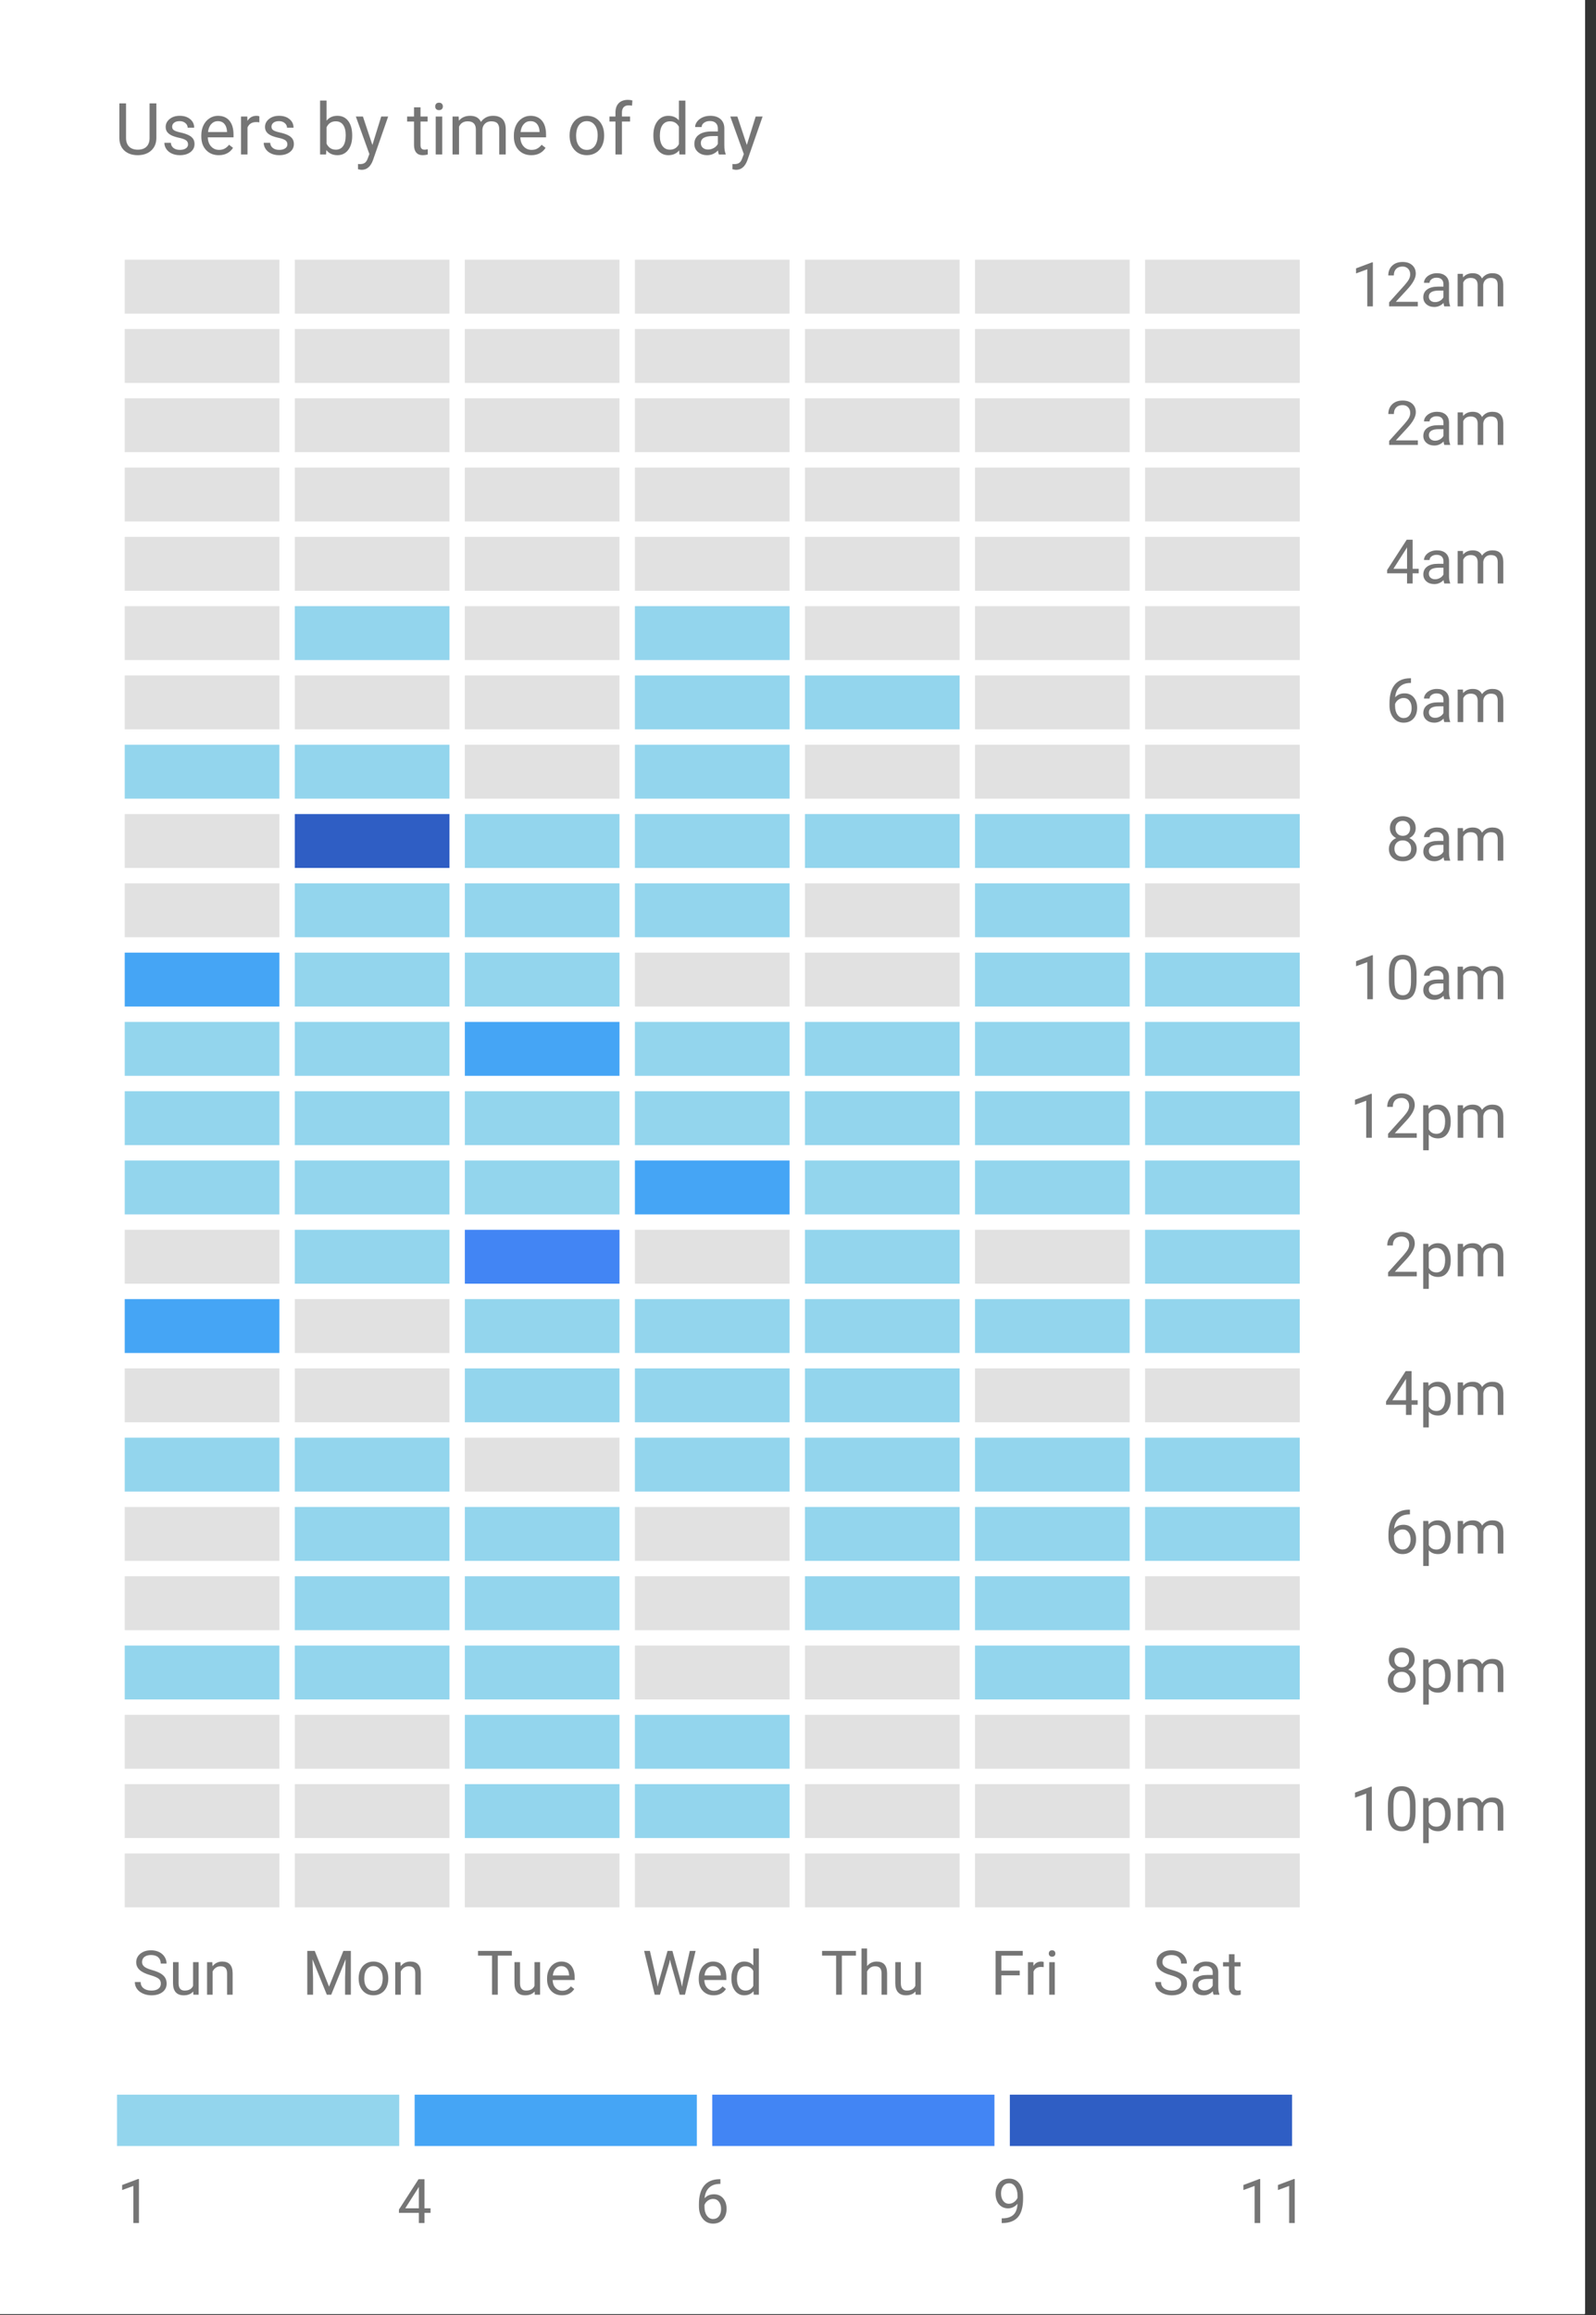 <?xml version="1.0" encoding="UTF-8" standalone="no"?><!DOCTYPE svg PUBLIC "-//W3C//DTD SVG 1.1//EN" "http://www.w3.org/Graphics/SVG/1.1/DTD/svg11.dtd"><svg width="100%" height="100%" viewBox="0 0 140 203" version="1.1" xmlns="http://www.w3.org/2000/svg" xmlns:xlink="http://www.w3.org/1999/xlink" xml:space="preserve" xmlns:serif="http://www.serif.com/" style="fill-rule:evenodd;clip-rule:evenodd;stroke-linejoin:round;stroke-miterlimit:2;"><rect x="0" y="0" width="140" height="203" fill="#333333" stroke="none"/><clipPath id="_clip1"><rect id="Page-1" serif:id="Page 1" x="0" y="0" width="139.013" height="202.9"/></clipPath><g clip-path="url(#_clip1)"><rect x="-554.343" y="-341.32" width="792" height="612" style="fill:none;"/><g><clipPath id="_clip2"><rect x="-525.343" y="-312.32" width="735" height="554.963"/></clipPath><g clip-path="url(#_clip2)"><rect x="-525.343" y="-312.32" width="735" height="988.402" style="fill:#fff;"/><rect x="-525.343" y="-283.514" width="735" height="959.596" style="fill:#fff;"/><g><clipPath id="_clip3"><rect x="-525.343" y="-283.514" width="735" height="526.157"/></clipPath><g clip-path="url(#_clip3)"><rect x="-525.343" y="-283.514" width="735" height="959.596" style="fill:#fff;"/><rect x="-525.343" y="-283.514" width="735" height="937.991" style="fill:#fff;"/></g></g><g><clipPath id="_clip4"><path d="M209.657,-283.514l-735,0l0,526.157l735,0l0,-526.157Zm-209.743,281.751l0,222.357c0,0.596 0.298,0.895 0.895,0.895l141.34,0c0.596,0 0.894,-0.299 0.894,-0.895l0,-222.357c0,-0.596 -0.298,-0.894 -0.894,-0.894l-141.34,0c-0.597,0 -0.895,0.298 -0.895,0.894Z"/></clipPath><g clip-path="url(#_clip4)"></g></g><path d="M-0.536,221.038l0,-223.245c0,-0.249 0.088,-0.461 0.264,-0.637c0.175,-0.175 0.388,-0.263 0.636,-0.263l142.229,0c0.249,0 0.461,0.088 0.637,0.263c0.176,0.176 0.263,0.388 0.263,0.637l0,223.245c0,0.249 -0.087,0.461 -0.263,0.637c-0.176,0.176 -0.388,0.264 -0.637,0.264l-142.229,0c-0.248,0 -0.461,-0.088 -0.636,-0.264c-0.176,-0.176 -0.264,-0.388 -0.264,-0.637Z" style="fill:#fff;fill-rule:nonzero;"/><g><path d="M13.715,9.066l0,3.046c-0.002,0.423 -0.135,0.769 -0.399,1.037c-0.263,0.269 -0.621,0.42 -1.072,0.453l-0.157,0.006c-0.49,0 -0.881,-0.133 -1.172,-0.397c-0.291,-0.265 -0.439,-0.629 -0.443,-1.093l0,-3.052l0.585,0l0,3.034c0,0.324 0.089,0.576 0.267,0.755c0.179,0.18 0.433,0.27 0.763,0.27c0.335,0 0.591,-0.09 0.768,-0.268c0.177,-0.179 0.266,-0.43 0.266,-0.754l0,-3.037l0.594,0Z" style="fill-opacity:0.54;fill-rule:nonzero;"/><path d="M16.495,12.663c0,-0.154 -0.058,-0.273 -0.174,-0.358c-0.116,-0.085 -0.318,-0.159 -0.606,-0.22c-0.288,-0.062 -0.517,-0.136 -0.686,-0.222c-0.17,-0.086 -0.295,-0.189 -0.376,-0.308c-0.081,-0.119 -0.121,-0.26 -0.121,-0.424c0,-0.273 0.115,-0.504 0.346,-0.692c0.231,-0.189 0.525,-0.284 0.884,-0.284c0.378,0 0.684,0.098 0.919,0.293c0.235,0.195 0.352,0.444 0.352,0.747l-0.572,0c0,-0.155 -0.066,-0.29 -0.199,-0.403c-0.132,-0.112 -0.299,-0.169 -0.5,-0.169c-0.207,0 -0.369,0.045 -0.486,0.136c-0.117,0.09 -0.175,0.208 -0.175,0.353c0,0.138 0.054,0.241 0.163,0.311c0.109,0.07 0.305,0.137 0.589,0.2c0.284,0.064 0.515,0.14 0.691,0.228c0.176,0.088 0.307,0.194 0.392,0.318c0.085,0.124 0.128,0.276 0.128,0.454c0,0.298 -0.119,0.536 -0.357,0.715c-0.238,0.18 -0.547,0.27 -0.926,0.27c-0.267,0 -0.503,-0.048 -0.708,-0.142c-0.205,-0.094 -0.365,-0.226 -0.481,-0.395c-0.116,-0.169 -0.174,-0.353 -0.174,-0.549l0.569,0c0.01,0.19 0.087,0.342 0.229,0.453c0.143,0.112 0.331,0.168 0.565,0.168c0.215,0 0.388,-0.044 0.518,-0.131c0.131,-0.087 0.196,-0.203 0.196,-0.349Z" style="fill-opacity:0.54;fill-rule:nonzero;"/><path d="M19.185,13.608c-0.451,0 -0.818,-0.149 -1.101,-0.445c-0.283,-0.296 -0.425,-0.693 -0.425,-1.189l0,-0.105c0,-0.33 0.063,-0.625 0.189,-0.884c0.127,-0.26 0.303,-0.463 0.53,-0.61c0.226,-0.146 0.472,-0.22 0.737,-0.22c0.432,0 0.769,0.143 1.009,0.428c0.24,0.285 0.36,0.693 0.36,1.225l0,0.237l-2.256,0c0.009,0.328 0.105,0.593 0.288,0.795c0.184,0.202 0.417,0.303 0.7,0.303c0.201,0 0.371,-0.041 0.511,-0.123c0.139,-0.082 0.261,-0.191 0.366,-0.326l0.348,0.271c-0.279,0.428 -0.698,0.643 -1.256,0.643Zm-0.07,-2.985c-0.23,0 -0.423,0.084 -0.579,0.251c-0.156,0.167 -0.252,0.401 -0.289,0.703l1.668,0l0,-0.043c-0.017,-0.289 -0.095,-0.513 -0.234,-0.672c-0.14,-0.159 -0.329,-0.239 -0.566,-0.239Z" style="fill-opacity:0.54;fill-rule:nonzero;"/><path d="M22.75,10.728c-0.086,-0.015 -0.18,-0.022 -0.28,-0.022c-0.374,0 -0.627,0.159 -0.76,0.477l0,2.363l-0.569,0l0,-3.329l0.553,0l0.01,0.385c0.186,-0.298 0.451,-0.447 0.793,-0.447c0.111,0 0.195,0.015 0.253,0.044l0,0.529Z" style="fill-opacity:0.54;fill-rule:nonzero;"/><path d="M25.209,12.663c0,-0.154 -0.057,-0.273 -0.173,-0.358c-0.116,-0.085 -0.318,-0.159 -0.606,-0.22c-0.289,-0.062 -0.517,-0.136 -0.687,-0.222c-0.169,-0.086 -0.294,-0.189 -0.375,-0.308c-0.081,-0.119 -0.121,-0.26 -0.121,-0.424c0,-0.273 0.115,-0.504 0.346,-0.692c0.23,-0.189 0.525,-0.284 0.884,-0.284c0.378,0 0.684,0.098 0.919,0.293c0.235,0.195 0.352,0.444 0.352,0.747l-0.572,0c0,-0.155 -0.066,-0.29 -0.199,-0.403c-0.132,-0.112 -0.299,-0.169 -0.5,-0.169c-0.207,0 -0.369,0.045 -0.486,0.136c-0.117,0.09 -0.175,0.208 -0.175,0.353c0,0.138 0.054,0.241 0.163,0.311c0.108,0.07 0.305,0.137 0.589,0.2c0.284,0.064 0.514,0.14 0.691,0.228c0.176,0.088 0.307,0.194 0.392,0.318c0.085,0.124 0.128,0.276 0.128,0.454c0,0.298 -0.119,0.536 -0.357,0.715c-0.238,0.18 -0.547,0.27 -0.926,0.27c-0.267,0 -0.503,-0.048 -0.708,-0.142c-0.205,-0.094 -0.366,-0.226 -0.482,-0.395c-0.115,-0.169 -0.173,-0.353 -0.173,-0.549l0.569,0c0.01,0.19 0.087,0.342 0.229,0.453c0.143,0.112 0.331,0.168 0.565,0.168c0.215,0 0.388,-0.044 0.518,-0.131c0.13,-0.087 0.195,-0.203 0.195,-0.349Z" style="fill-opacity:0.54;fill-rule:nonzero;"/><path d="M30.895,11.918c0,0.509 -0.117,0.918 -0.351,1.227c-0.233,0.308 -0.547,0.463 -0.941,0.463c-0.421,0 -0.746,-0.149 -0.975,-0.446l-0.028,0.384l-0.523,0l0,-4.726l0.569,0l0,1.763c0.23,-0.285 0.547,-0.428 0.951,-0.428c0.404,0 0.721,0.153 0.952,0.459c0.231,0.306 0.346,0.724 0.346,1.255l0,0.049Zm-0.569,-0.064c0,-0.388 -0.075,-0.687 -0.225,-0.899c-0.149,-0.211 -0.365,-0.316 -0.646,-0.316c-0.375,0 -0.645,0.174 -0.809,0.523l0,1.44c0.174,0.348 0.446,0.523 0.815,0.523c0.273,0 0.486,-0.106 0.637,-0.317c0.152,-0.212 0.228,-0.53 0.228,-0.954Z" style="fill-opacity:0.54;fill-rule:nonzero;"/><path d="M32.666,12.712l0.775,-2.495l0.609,0l-1.338,3.843c-0.207,0.554 -0.536,0.831 -0.988,0.831l-0.107,-0.01l-0.213,-0.04l0,-0.461l0.154,0.012c0.193,0 0.343,-0.039 0.451,-0.117c0.108,-0.078 0.196,-0.22 0.266,-0.427l0.126,-0.339l-1.187,-3.292l0.621,0l0.831,2.495Z" style="fill-opacity:0.54;fill-rule:nonzero;"/><path d="M36.887,9.411l0,0.806l0.622,0l0,0.44l-0.622,0l0,2.067c0,0.134 0.028,0.234 0.083,0.3c0.055,0.067 0.15,0.101 0.283,0.101c0.066,0 0.156,-0.013 0.271,-0.037l0,0.459c-0.15,0.04 -0.295,0.061 -0.437,0.061c-0.254,0 -0.446,-0.077 -0.575,-0.231c-0.13,-0.154 -0.194,-0.372 -0.194,-0.655l0,-2.065l-0.606,0l0,-0.44l0.606,0l0,-0.806l0.569,0Z" style="fill-opacity:0.54;fill-rule:nonzero;"/><path d="M38.79,13.546l-0.569,0l0,-3.329l0.569,0l0,3.329Zm-0.615,-4.212c0,-0.092 0.028,-0.17 0.084,-0.234c0.057,-0.063 0.14,-0.095 0.251,-0.095c0.111,0 0.195,0.032 0.252,0.095c0.058,0.064 0.086,0.142 0.086,0.234c0,0.092 -0.028,0.169 -0.086,0.231c-0.057,0.061 -0.141,0.092 -0.252,0.092c-0.111,0 -0.194,-0.031 -0.251,-0.092c-0.056,-0.062 -0.084,-0.139 -0.084,-0.231Z" style="fill-opacity:0.54;fill-rule:nonzero;"/><path d="M40.234,10.217l0.016,0.369c0.244,-0.287 0.573,-0.431 0.987,-0.431c0.466,0 0.783,0.179 0.951,0.536c0.111,-0.16 0.255,-0.289 0.432,-0.388c0.178,-0.098 0.388,-0.148 0.63,-0.148c0.73,0 1.101,0.387 1.113,1.16l0,2.231l-0.569,0l0,-2.197c0,-0.238 -0.054,-0.416 -0.163,-0.534c-0.109,-0.117 -0.291,-0.176 -0.547,-0.176c-0.212,0 -0.387,0.063 -0.527,0.189c-0.139,0.126 -0.22,0.296 -0.243,0.509l0,2.209l-0.572,0l0,-2.181c0,-0.484 -0.237,-0.726 -0.711,-0.726c-0.373,0 -0.628,0.159 -0.766,0.476l0,2.431l-0.569,0l0,-3.329l0.538,0Z" style="fill-opacity:0.54;fill-rule:nonzero;"/><path d="M46.602,13.608c-0.451,0 -0.819,-0.149 -1.102,-0.445c-0.283,-0.296 -0.424,-0.693 -0.424,-1.189l0,-0.105c0,-0.33 0.063,-0.625 0.189,-0.884c0.126,-0.26 0.302,-0.463 0.529,-0.61c0.227,-0.146 0.472,-0.22 0.737,-0.22c0.433,0 0.769,0.143 1.009,0.428c0.24,0.285 0.36,0.693 0.36,1.225l0,0.237l-2.255,0c0.008,0.328 0.104,0.593 0.288,0.795c0.183,0.202 0.416,0.303 0.7,0.303c0.201,0 0.371,-0.041 0.51,-0.123c0.14,-0.082 0.262,-0.191 0.366,-0.326l0.348,0.271c-0.279,0.428 -0.697,0.643 -1.255,0.643Zm-0.071,-2.985c-0.23,0 -0.423,0.084 -0.578,0.251c-0.156,0.167 -0.253,0.401 -0.29,0.703l1.668,0l0,-0.043c-0.016,-0.289 -0.094,-0.513 -0.234,-0.672c-0.139,-0.159 -0.328,-0.239 -0.566,-0.239Z" style="fill-opacity:0.54;fill-rule:nonzero;"/><path d="M49.965,11.851c0,-0.326 0.064,-0.62 0.192,-0.88c0.128,-0.261 0.306,-0.462 0.535,-0.603c0.229,-0.142 0.49,-0.213 0.783,-0.213c0.454,0 0.82,0.157 1.1,0.471c0.28,0.314 0.42,0.731 0.42,1.253l0,0.039c0,0.325 -0.062,0.615 -0.186,0.873c-0.124,0.257 -0.301,0.458 -0.532,0.601c-0.231,0.144 -0.496,0.216 -0.796,0.216c-0.451,0 -0.816,-0.157 -1.096,-0.471c-0.28,-0.314 -0.42,-0.729 -0.42,-1.246l0,-0.04Zm0.572,0.067c0,0.37 0.085,0.666 0.257,0.89c0.171,0.223 0.4,0.335 0.687,0.335c0.29,0 0.519,-0.113 0.69,-0.34c0.17,-0.227 0.255,-0.544 0.255,-0.952c0,-0.365 -0.087,-0.661 -0.26,-0.888c-0.173,-0.227 -0.404,-0.34 -0.691,-0.34c-0.281,0 -0.507,0.112 -0.68,0.336c-0.172,0.223 -0.258,0.543 -0.258,0.959Z" style="fill-opacity:0.54;fill-rule:nonzero;"/><path d="M53.987,13.546l0,-2.889l-0.526,0l0,-0.44l0.526,0l0,-0.341c0,-0.357 0.096,-0.633 0.286,-0.828c0.191,-0.195 0.461,-0.292 0.81,-0.292c0.131,0 0.261,0.017 0.39,0.052l-0.03,0.458c-0.097,-0.018 -0.199,-0.027 -0.308,-0.027c-0.185,0 -0.327,0.054 -0.428,0.162c-0.1,0.108 -0.15,0.263 -0.15,0.464l0,0.352l0.71,0l0,0.44l-0.71,0l0,2.889l-0.57,0Z" style="fill-opacity:0.54;fill-rule:nonzero;"/><path d="M57.313,11.854c0,-0.511 0.121,-0.922 0.363,-1.232c0.242,-0.311 0.559,-0.467 0.951,-0.467c0.39,0 0.698,0.134 0.926,0.4l0,-1.735l0.569,0l0,4.726l-0.523,0l-0.027,-0.357c-0.228,0.279 -0.545,0.419 -0.951,0.419c-0.386,0 -0.7,-0.158 -0.943,-0.474c-0.243,-0.316 -0.365,-0.728 -0.365,-1.237l0,-0.043Zm0.569,0.064c0,0.378 0.078,0.673 0.234,0.887c0.156,0.213 0.372,0.32 0.646,0.32c0.361,0 0.625,-0.162 0.791,-0.487l0,-1.529c-0.17,-0.314 -0.432,-0.47 -0.784,-0.47c-0.279,0 -0.497,0.107 -0.653,0.323c-0.156,0.215 -0.234,0.534 -0.234,0.956Z" style="fill-opacity:0.54;fill-rule:nonzero;"/><path d="M63.059,13.546c-0.033,-0.066 -0.059,-0.182 -0.08,-0.351c-0.265,0.275 -0.58,0.413 -0.948,0.413c-0.328,0 -0.597,-0.093 -0.807,-0.279c-0.211,-0.185 -0.316,-0.421 -0.316,-0.706c0,-0.347 0.132,-0.616 0.396,-0.808c0.263,-0.191 0.634,-0.287 1.112,-0.287l0.554,0l0,-0.262c0,-0.199 -0.06,-0.357 -0.179,-0.475c-0.119,-0.118 -0.294,-0.177 -0.526,-0.177c-0.203,0 -0.373,0.051 -0.511,0.154c-0.137,0.102 -0.206,0.226 -0.206,0.372l-0.572,0c0,-0.166 0.059,-0.327 0.177,-0.481c0.118,-0.155 0.278,-0.278 0.48,-0.368c0.202,-0.09 0.424,-0.136 0.666,-0.136c0.384,0 0.684,0.096 0.902,0.288c0.217,0.192 0.33,0.456 0.338,0.792l0,1.533c0,0.305 0.039,0.548 0.117,0.729l0,0.049l-0.597,0Zm-0.945,-0.434c0.179,0 0.348,-0.046 0.508,-0.138c0.16,-0.092 0.276,-0.212 0.348,-0.36l0,-0.683l-0.446,0c-0.698,0 -1.046,0.204 -1.046,0.612c0,0.179 0.059,0.318 0.178,0.419c0.119,0.1 0.272,0.15 0.458,0.15Z" style="fill-opacity:0.54;fill-rule:nonzero;"/><path d="M65.511,12.712l0.776,-2.495l0.609,0l-1.339,3.843c-0.207,0.554 -0.536,0.831 -0.987,0.831l-0.108,-0.01l-0.212,-0.04l0,-0.461l0.154,0.012c0.192,0 0.343,-0.039 0.45,-0.117c0.108,-0.078 0.197,-0.22 0.266,-0.427l0.127,-0.339l-1.188,-3.292l0.621,0l0.831,2.495Z" style="fill-opacity:0.54;fill-rule:nonzero;"/></g><g><path d="M13.194,173.201c-0.435,-0.124 -0.751,-0.278 -0.948,-0.46c-0.198,-0.182 -0.297,-0.406 -0.297,-0.674c0,-0.302 0.121,-0.552 0.363,-0.75c0.241,-0.198 0.556,-0.297 0.942,-0.297c0.264,0 0.499,0.051 0.706,0.153c0.206,0.102 0.366,0.243 0.48,0.422c0.113,0.18 0.17,0.376 0.17,0.588l-0.509,0c0,-0.232 -0.074,-0.415 -0.222,-0.549c-0.147,-0.133 -0.356,-0.2 -0.625,-0.2c-0.249,0 -0.444,0.056 -0.584,0.166c-0.14,0.11 -0.209,0.263 -0.209,0.458c0,0.157 0.066,0.289 0.199,0.398c0.132,0.108 0.358,0.207 0.677,0.297c0.32,0.09 0.569,0.189 0.749,0.297c0.181,0.108 0.314,0.234 0.401,0.378c0.087,0.144 0.131,0.314 0.131,0.509c0,0.311 -0.122,0.561 -0.364,0.748c-0.243,0.187 -0.567,0.281 -0.973,0.281c-0.264,0 -0.51,-0.051 -0.739,-0.152c-0.228,-0.101 -0.405,-0.239 -0.528,-0.415c-0.124,-0.176 -0.186,-0.376 -0.186,-0.599l0.509,0c0,0.232 0.085,0.415 0.257,0.55c0.171,0.134 0.4,0.202 0.687,0.202c0.267,0 0.472,-0.055 0.614,-0.164c0.143,-0.109 0.214,-0.257 0.214,-0.445c0,-0.189 -0.066,-0.334 -0.198,-0.437c-0.132,-0.103 -0.371,-0.204 -0.717,-0.305Z" style="fill-opacity:0.54;fill-rule:nonzero;"/><path d="M16.949,174.631c-0.19,0.223 -0.468,0.335 -0.836,0.335c-0.304,0 -0.536,-0.089 -0.695,-0.265c-0.159,-0.177 -0.239,-0.438 -0.241,-0.785l0,-1.856l0.488,0l0,1.843c0,0.432 0.176,0.649 0.527,0.649c0.373,0 0.621,-0.139 0.744,-0.417l0,-2.075l0.488,0l0,2.853l-0.464,0l-0.011,-0.282Z" style="fill-opacity:0.54;fill-rule:nonzero;"/><path d="M18.624,172.06l0.016,0.358c0.218,-0.274 0.503,-0.411 0.854,-0.411c0.603,0 0.908,0.34 0.913,1.02l0,1.886l-0.488,0l0,-1.888c-0.002,-0.206 -0.049,-0.358 -0.141,-0.456c-0.092,-0.099 -0.236,-0.148 -0.431,-0.148c-0.159,0 -0.297,0.042 -0.417,0.126c-0.12,0.085 -0.213,0.196 -0.28,0.333l0,2.033l-0.487,0l0,-2.853l0.461,0Z" style="fill-opacity:0.54;fill-rule:nonzero;"/><path d="M27.609,171.073l1.255,3.133l1.255,-3.133l0.657,0l0,3.84l-0.506,0l0,-1.495l0.047,-1.614l-1.261,3.109l-0.387,0l-1.258,-3.101l0.05,1.606l0,1.495l-0.506,0l0,-3.84l0.654,0Z" style="fill-opacity:0.54;fill-rule:nonzero;"/><path d="M31.462,173.46c0,-0.28 0.055,-0.531 0.165,-0.754c0.11,-0.224 0.262,-0.396 0.458,-0.517c0.197,-0.122 0.42,-0.182 0.672,-0.182c0.388,0 0.703,0.134 0.943,0.403c0.239,0.269 0.359,0.627 0.359,1.074l0,0.034c0,0.278 -0.053,0.527 -0.159,0.748c-0.106,0.22 -0.259,0.392 -0.456,0.515c-0.198,0.123 -0.425,0.185 -0.682,0.185c-0.387,0 -0.7,-0.135 -0.94,-0.404c-0.24,-0.269 -0.36,-0.625 -0.36,-1.068l0,-0.034Zm0.49,0.058c0,0.316 0.074,0.57 0.221,0.762c0.146,0.192 0.343,0.288 0.589,0.288c0.248,0 0.445,-0.098 0.591,-0.292c0.146,-0.194 0.219,-0.466 0.219,-0.816c0,-0.313 -0.075,-0.567 -0.223,-0.761c-0.149,-0.194 -0.346,-0.291 -0.592,-0.291c-0.241,0 -0.435,0.095 -0.583,0.287c-0.148,0.192 -0.222,0.466 -0.222,0.823Z" style="fill-opacity:0.54;fill-rule:nonzero;"/><path d="M35.13,172.06l0.016,0.358c0.218,-0.274 0.503,-0.411 0.855,-0.411c0.603,0 0.907,0.34 0.912,1.02l0,1.886l-0.488,0l0,-1.888c-0.002,-0.206 -0.049,-0.358 -0.141,-0.456c-0.092,-0.099 -0.236,-0.148 -0.431,-0.148c-0.158,0 -0.297,0.042 -0.417,0.126c-0.119,0.085 -0.212,0.196 -0.279,0.333l0,2.033l-0.488,0l0,-2.853l0.461,0Z" style="fill-opacity:0.54;fill-rule:nonzero;"/><path d="M44.898,171.487l-1.234,0l0,3.426l-0.504,0l0,-3.426l-1.231,0l0,-0.414l2.969,0l0,0.414Z" style="fill-opacity:0.54;fill-rule:nonzero;"/><path d="M46.9,174.631c-0.19,0.223 -0.469,0.335 -0.836,0.335c-0.304,0 -0.536,-0.089 -0.695,-0.265c-0.159,-0.177 -0.24,-0.438 -0.241,-0.785l0,-1.856l0.488,0l0,1.843c0,0.432 0.175,0.649 0.527,0.649c0.373,0 0.621,-0.139 0.744,-0.417l0,-2.075l0.488,0l0,2.853l-0.465,0l-0.01,-0.282Z" style="fill-opacity:0.54;fill-rule:nonzero;"/><path d="M49.297,174.966c-0.386,0 -0.701,-0.127 -0.944,-0.381c-0.242,-0.254 -0.364,-0.594 -0.364,-1.02l0,-0.089c0,-0.283 0.054,-0.536 0.162,-0.758c0.109,-0.223 0.26,-0.397 0.454,-0.523c0.194,-0.125 0.405,-0.188 0.632,-0.188c0.371,0 0.659,0.122 0.865,0.366c0.205,0.245 0.308,0.595 0.308,1.05l0,0.203l-1.933,0c0.007,0.281 0.089,0.509 0.247,0.682c0.157,0.173 0.357,0.26 0.6,0.26c0.172,0 0.318,-0.036 0.437,-0.106c0.12,-0.07 0.225,-0.163 0.314,-0.279l0.298,0.232c-0.239,0.367 -0.597,0.551 -1.076,0.551Zm-0.06,-2.558c-0.197,0 -0.363,0.071 -0.496,0.215c-0.134,0.143 -0.216,0.344 -0.248,0.602l1.429,0l0,-0.037c-0.014,-0.248 -0.081,-0.44 -0.2,-0.576c-0.12,-0.136 -0.281,-0.204 -0.485,-0.204Z" style="fill-opacity:0.54;fill-rule:nonzero;"/><path d="M57.615,173.703l0.073,0.506l0.109,-0.456l0.759,-2.68l0.427,0l0.741,2.68l0.106,0.464l0.082,-0.517l0.596,-2.627l0.509,0l-0.931,3.84l-0.462,0l-0.791,-2.798l-0.061,-0.293l-0.06,0.293l-0.82,2.798l-0.462,0l-0.928,-3.84l0.506,0l0.607,2.63Z" style="fill-opacity:0.54;fill-rule:nonzero;"/><path d="M62.602,174.966c-0.387,0 -0.702,-0.127 -0.944,-0.381c-0.243,-0.254 -0.364,-0.594 -0.364,-1.02l0,-0.089c0,-0.283 0.054,-0.536 0.162,-0.758c0.108,-0.223 0.259,-0.397 0.454,-0.523c0.194,-0.125 0.404,-0.188 0.631,-0.188c0.371,0 0.659,0.122 0.865,0.366c0.206,0.245 0.309,0.595 0.309,1.05l0,0.203l-1.933,0c0.007,0.281 0.089,0.509 0.246,0.682c0.158,0.173 0.358,0.26 0.6,0.26c0.172,0 0.318,-0.036 0.438,-0.106c0.12,-0.07 0.224,-0.163 0.314,-0.279l0.298,0.232c-0.239,0.367 -0.598,0.551 -1.076,0.551Zm-0.061,-2.558c-0.197,0 -0.362,0.071 -0.496,0.215c-0.133,0.143 -0.216,0.344 -0.248,0.602l1.43,0l0,-0.037c-0.014,-0.248 -0.081,-0.44 -0.201,-0.576c-0.119,-0.136 -0.281,-0.204 -0.485,-0.204Z" style="fill-opacity:0.54;fill-rule:nonzero;"/><path d="M64.158,173.463c0,-0.438 0.104,-0.79 0.311,-1.057c0.208,-0.266 0.479,-0.399 0.815,-0.399c0.334,0 0.599,0.114 0.794,0.343l0,-1.488l0.488,0l0,4.051l-0.449,0l-0.023,-0.306c-0.195,0.239 -0.467,0.359 -0.815,0.359c-0.331,0 -0.6,-0.136 -0.809,-0.406c-0.208,-0.271 -0.312,-0.625 -0.312,-1.061l0,-0.036Zm0.488,0.055c0,0.323 0.067,0.577 0.2,0.759c0.134,0.183 0.318,0.275 0.554,0.275c0.31,0 0.535,-0.139 0.678,-0.417l0,-1.311c-0.146,-0.269 -0.37,-0.403 -0.673,-0.403c-0.239,0 -0.425,0.092 -0.559,0.277c-0.133,0.184 -0.2,0.458 -0.2,0.82Z" style="fill-opacity:0.54;fill-rule:nonzero;"/><path d="M75.081,171.487l-1.234,0l0,3.426l-0.504,0l0,-3.426l-1.232,0l0,-0.414l2.97,0l0,0.414Z" style="fill-opacity:0.54;fill-rule:nonzero;"/><path d="M76.059,172.405c0.217,-0.265 0.498,-0.398 0.844,-0.398c0.603,0 0.907,0.34 0.913,1.02l0,1.886l-0.488,0l0,-1.888c-0.002,-0.206 -0.049,-0.358 -0.141,-0.456c-0.093,-0.099 -0.236,-0.148 -0.431,-0.148c-0.159,0 -0.298,0.042 -0.417,0.126c-0.12,0.085 -0.213,0.196 -0.28,0.333l0,2.033l-0.488,0l0,-4.051l0.488,0l0,1.543Z" style="fill-opacity:0.54;fill-rule:nonzero;"/><path d="M80.305,174.631c-0.189,0.223 -0.468,0.335 -0.836,0.335c-0.304,0 -0.535,-0.089 -0.694,-0.265c-0.16,-0.177 -0.24,-0.438 -0.242,-0.785l0,-1.856l0.488,0l0,1.843c0,0.432 0.176,0.649 0.528,0.649c0.372,0 0.62,-0.139 0.743,-0.417l0,-2.075l0.488,0l0,2.853l-0.464,0l-0.011,-0.282Z" style="fill-opacity:0.54;fill-rule:nonzero;"/><path d="M89.451,173.217l-1.611,0l0,1.696l-0.507,0l0,-3.84l2.379,0l0,0.414l-1.872,0l0,1.316l1.611,0l0,0.414Z" style="fill-opacity:0.54;fill-rule:nonzero;"/><path d="M91.55,172.497c-0.074,-0.012 -0.154,-0.018 -0.24,-0.018c-0.32,0 -0.537,0.136 -0.651,0.409l0,2.025l-0.488,0l0,-2.853l0.475,0l0.008,0.329c0.16,-0.255 0.386,-0.382 0.68,-0.382c0.095,0 0.167,0.012 0.216,0.037l0,0.453Z" style="fill-opacity:0.54;fill-rule:nonzero;"/><path d="M92.526,174.913l-0.488,0l0,-2.853l0.488,0l0,2.853Zm-0.527,-3.61c0,-0.079 0.024,-0.146 0.072,-0.201c0.049,-0.054 0.12,-0.082 0.215,-0.082c0.095,0 0.167,0.028 0.216,0.082c0.05,0.055 0.074,0.122 0.074,0.201c0,0.079 -0.024,0.145 -0.074,0.197c-0.049,0.053 -0.121,0.08 -0.216,0.08c-0.095,0 -0.166,-0.027 -0.215,-0.08c-0.048,-0.052 -0.072,-0.118 -0.072,-0.197Z" style="fill-opacity:0.54;fill-rule:nonzero;"/><path d="M102.699,173.201c-0.435,-0.124 -0.751,-0.278 -0.948,-0.46c-0.198,-0.182 -0.297,-0.406 -0.297,-0.674c0,-0.302 0.121,-0.552 0.363,-0.75c0.241,-0.198 0.556,-0.297 0.942,-0.297c0.264,0 0.499,0.051 0.706,0.153c0.206,0.102 0.366,0.243 0.48,0.422c0.113,0.18 0.17,0.376 0.17,0.588l-0.509,0c0,-0.232 -0.074,-0.415 -0.222,-0.549c-0.147,-0.133 -0.356,-0.2 -0.625,-0.2c-0.249,0 -0.444,0.056 -0.584,0.166c-0.14,0.11 -0.209,0.263 -0.209,0.458c0,0.157 0.066,0.289 0.199,0.398c0.132,0.108 0.358,0.207 0.677,0.297c0.32,0.09 0.569,0.189 0.749,0.297c0.181,0.108 0.314,0.234 0.401,0.378c0.087,0.144 0.131,0.314 0.131,0.509c0,0.311 -0.122,0.561 -0.364,0.748c-0.243,0.187 -0.567,0.281 -0.973,0.281c-0.264,0 -0.51,-0.051 -0.739,-0.152c-0.228,-0.101 -0.405,-0.239 -0.528,-0.415c-0.124,-0.176 -0.186,-0.376 -0.186,-0.599l0.509,0c0,0.232 0.085,0.415 0.257,0.55c0.171,0.134 0.4,0.202 0.687,0.202c0.267,0 0.472,-0.055 0.614,-0.164c0.143,-0.109 0.214,-0.257 0.214,-0.445c0,-0.189 -0.066,-0.334 -0.198,-0.437c-0.132,-0.103 -0.371,-0.204 -0.717,-0.305Z" style="fill-opacity:0.54;fill-rule:nonzero;"/><path d="M106.454,174.913c-0.028,-0.056 -0.051,-0.156 -0.068,-0.301c-0.227,0.236 -0.498,0.354 -0.813,0.354c-0.281,0 -0.512,-0.08 -0.692,-0.239c-0.18,-0.159 -0.27,-0.361 -0.27,-0.605c0,-0.297 0.113,-0.528 0.339,-0.692c0.226,-0.165 0.543,-0.247 0.953,-0.247l0.475,0l0,-0.224c0,-0.171 -0.051,-0.307 -0.153,-0.408c-0.102,-0.101 -0.252,-0.151 -0.451,-0.151c-0.174,0 -0.32,0.044 -0.438,0.132c-0.118,0.087 -0.177,0.194 -0.177,0.319l-0.49,0c0,-0.143 0.05,-0.28 0.151,-0.413c0.102,-0.133 0.239,-0.238 0.412,-0.315c0.173,-0.078 0.363,-0.116 0.571,-0.116c0.329,0 0.586,0.082 0.773,0.246c0.186,0.165 0.283,0.391 0.29,0.679l0,1.314c0,0.262 0.033,0.47 0.1,0.625l0,0.042l-0.512,0Zm-0.809,-0.372c0.153,0 0.298,-0.039 0.435,-0.118c0.137,-0.08 0.236,-0.182 0.298,-0.309l0,-0.586l-0.383,0c-0.597,0 -0.896,0.175 -0.896,0.525c0,0.153 0.051,0.273 0.153,0.359c0.102,0.086 0.233,0.129 0.393,0.129Z" style="fill-opacity:0.54;fill-rule:nonzero;"/><path d="M108.29,171.369l0,0.691l0.533,0l0,0.377l-0.533,0l0,1.771c0,0.115 0.024,0.201 0.071,0.258c0.048,0.057 0.129,0.086 0.243,0.086c0.056,0 0.133,-0.011 0.232,-0.032l0,0.393c-0.128,0.035 -0.253,0.053 -0.375,0.053c-0.218,0 -0.382,-0.066 -0.493,-0.198c-0.111,-0.132 -0.166,-0.319 -0.166,-0.562l0,-1.769l-0.519,0l0,-0.377l0.519,0l0,-0.691l0.488,0Z" style="fill-opacity:0.54;fill-rule:nonzero;"/></g><g><path d="M120.426,26.864l-0.49,0l0,-3.251l-0.984,0.361l0,-0.443l1.398,-0.525l0.076,0l0,3.858Z" style="fill-opacity:0.54;fill-rule:nonzero;"/><path d="M124.368,26.864l-2.516,0l0,-0.35l1.329,-1.477c0.197,-0.224 0.333,-0.405 0.408,-0.545c0.074,-0.14 0.112,-0.284 0.112,-0.434c0,-0.2 -0.061,-0.365 -0.182,-0.493c-0.122,-0.128 -0.283,-0.192 -0.485,-0.192c-0.243,0 -0.432,0.069 -0.566,0.207c-0.135,0.138 -0.202,0.33 -0.202,0.576l-0.488,0c0,-0.354 0.114,-0.639 0.342,-0.857c0.227,-0.218 0.532,-0.327 0.914,-0.327c0.356,0 0.639,0.093 0.846,0.281c0.208,0.187 0.311,0.436 0.311,0.747c0,0.378 -0.241,0.828 -0.722,1.351l-1.029,1.115l1.928,0l0,0.398Z" style="fill-opacity:0.54;fill-rule:nonzero;"/><path d="M126.693,26.864c-0.028,-0.056 -0.051,-0.156 -0.068,-0.3c-0.227,0.235 -0.498,0.353 -0.813,0.353c-0.281,0 -0.512,-0.079 -0.692,-0.239c-0.18,-0.159 -0.27,-0.36 -0.27,-0.605c0,-0.297 0.113,-0.528 0.339,-0.692c0.225,-0.165 0.543,-0.247 0.953,-0.247l0.475,0l0,-0.224c0,-0.17 -0.051,-0.306 -0.153,-0.407c-0.102,-0.101 -0.253,-0.152 -0.451,-0.152c-0.174,0 -0.32,0.044 -0.438,0.132c-0.118,0.088 -0.177,0.194 -0.177,0.319l-0.49,0c0,-0.142 0.05,-0.28 0.151,-0.413c0.101,-0.132 0.239,-0.238 0.412,-0.315c0.173,-0.077 0.363,-0.116 0.571,-0.116c0.328,0 0.586,0.082 0.772,0.247c0.187,0.164 0.283,0.39 0.291,0.679l0,1.313c0,0.262 0.033,0.47 0.1,0.625l0,0.042l-0.512,0Zm-0.81,-0.372c0.153,0 0.298,-0.039 0.436,-0.118c0.137,-0.079 0.236,-0.182 0.298,-0.309l0,-0.585l-0.383,0c-0.598,0 -0.896,0.175 -0.896,0.525c0,0.153 0.051,0.272 0.153,0.358c0.101,0.086 0.232,0.129 0.392,0.129Z" style="fill-opacity:0.54;fill-rule:nonzero;"/><path d="M128.325,24.011l0.013,0.316c0.209,-0.246 0.491,-0.369 0.846,-0.369c0.399,0 0.671,0.153 0.815,0.459c0.095,-0.137 0.219,-0.248 0.371,-0.332c0.152,-0.085 0.332,-0.127 0.539,-0.127c0.626,0 0.944,0.332 0.955,0.994l0,1.912l-0.488,0l0,-1.883c0,-0.204 -0.047,-0.356 -0.14,-0.457c-0.093,-0.101 -0.25,-0.152 -0.469,-0.152c-0.181,0 -0.332,0.054 -0.451,0.162c-0.12,0.108 -0.189,0.254 -0.209,0.437l0,1.893l-0.49,0l0,-1.869c0,-0.415 -0.203,-0.623 -0.609,-0.623c-0.32,0 -0.539,0.136 -0.657,0.409l0,2.083l-0.488,0l0,-2.853l0.462,0Z" style="fill-opacity:0.54;fill-rule:nonzero;"/><path d="M124.372,39.015l-2.516,0l0,-0.35l1.329,-1.477c0.197,-0.223 0.333,-0.405 0.407,-0.545c0.075,-0.14 0.112,-0.284 0.112,-0.434c0,-0.2 -0.06,-0.364 -0.182,-0.493c-0.121,-0.128 -0.283,-0.192 -0.485,-0.192c-0.243,0 -0.431,0.069 -0.566,0.207c-0.134,0.138 -0.201,0.33 -0.201,0.576l-0.488,0c0,-0.353 0.114,-0.639 0.341,-0.857c0.228,-0.218 0.533,-0.327 0.914,-0.327c0.357,0 0.639,0.093 0.847,0.281c0.207,0.187 0.311,0.436 0.311,0.747c0,0.378 -0.241,0.828 -0.723,1.351l-1.028,1.115l1.928,0l0,0.398Z" style="fill-opacity:0.54;fill-rule:nonzero;"/><path d="M126.696,39.015c-0.028,-0.056 -0.051,-0.156 -0.068,-0.3c-0.227,0.235 -0.498,0.353 -0.813,0.353c-0.281,0 -0.512,-0.079 -0.692,-0.238c-0.18,-0.16 -0.27,-0.361 -0.27,-0.606c0,-0.297 0.113,-0.528 0.339,-0.692c0.226,-0.164 0.543,-0.247 0.953,-0.247l0.475,0l0,-0.224c0,-0.17 -0.051,-0.306 -0.153,-0.407c-0.102,-0.101 -0.252,-0.152 -0.451,-0.152c-0.174,0 -0.32,0.044 -0.438,0.132c-0.118,0.088 -0.177,0.194 -0.177,0.319l-0.49,0c0,-0.142 0.05,-0.28 0.152,-0.413c0.101,-0.132 0.238,-0.237 0.411,-0.315c0.173,-0.077 0.363,-0.116 0.571,-0.116c0.329,0 0.586,0.082 0.773,0.247c0.186,0.164 0.283,0.391 0.29,0.679l0,1.313c0,0.262 0.033,0.471 0.1,0.625l0,0.042l-0.512,0Zm-0.809,-0.371c0.153,0 0.298,-0.04 0.435,-0.119c0.137,-0.079 0.236,-0.182 0.298,-0.309l0,-0.585l-0.383,0c-0.597,0 -0.896,0.175 -0.896,0.525c0,0.153 0.051,0.272 0.153,0.358c0.102,0.087 0.233,0.13 0.393,0.13Z" style="fill-opacity:0.54;fill-rule:nonzero;"/><path d="M128.327,36.162l0.014,0.316c0.209,-0.246 0.491,-0.369 0.846,-0.369c0.399,0 0.671,0.153 0.815,0.459c0.095,-0.137 0.219,-0.248 0.371,-0.332c0.152,-0.085 0.331,-0.127 0.539,-0.127c0.626,0 0.944,0.332 0.955,0.994l0,1.912l-0.488,0l0,-1.883c0,-0.204 -0.047,-0.356 -0.14,-0.457c-0.093,-0.101 -0.25,-0.152 -0.469,-0.152c-0.182,0 -0.332,0.054 -0.451,0.162c-0.12,0.109 -0.189,0.254 -0.209,0.437l0,1.893l-0.49,0l0,-1.869c0,-0.415 -0.203,-0.623 -0.61,-0.623c-0.319,0 -0.538,0.136 -0.656,0.409l0,2.083l-0.488,0l0,-2.853l0.461,0Z" style="fill-opacity:0.54;fill-rule:nonzero;"/><path d="M123.915,49.877l0.533,0l0,0.398l-0.533,0l0,0.892l-0.49,0l0,-0.892l-1.749,0l0,-0.287l1.72,-2.661l0.519,0l0,2.55Zm-1.685,0l1.195,0l0,-1.883l-0.058,0.105l-1.137,1.778Z" style="fill-opacity:0.54;fill-rule:nonzero;"/><path d="M126.696,51.167c-0.028,-0.057 -0.051,-0.157 -0.068,-0.301c-0.227,0.235 -0.498,0.353 -0.813,0.353c-0.281,0 -0.512,-0.079 -0.692,-0.238c-0.18,-0.159 -0.27,-0.361 -0.27,-0.606c0,-0.297 0.113,-0.528 0.339,-0.692c0.226,-0.164 0.543,-0.246 0.953,-0.246l0.475,0l0,-0.225c0,-0.17 -0.051,-0.306 -0.153,-0.407c-0.102,-0.101 -0.252,-0.152 -0.451,-0.152c-0.174,0 -0.32,0.044 -0.438,0.132c-0.118,0.088 -0.177,0.194 -0.177,0.319l-0.49,0c0,-0.142 0.05,-0.28 0.152,-0.413c0.101,-0.132 0.238,-0.237 0.411,-0.315c0.173,-0.077 0.363,-0.116 0.571,-0.116c0.329,0 0.586,0.082 0.773,0.247c0.186,0.164 0.283,0.391 0.29,0.679l0,1.313c0,0.262 0.033,0.471 0.1,0.625l0,0.043l-0.512,0Zm-0.809,-0.372c0.153,0 0.298,-0.04 0.435,-0.119c0.137,-0.079 0.236,-0.182 0.298,-0.309l0,-0.585l-0.383,0c-0.597,0 -0.896,0.175 -0.896,0.525c0,0.153 0.051,0.272 0.153,0.358c0.102,0.087 0.233,0.13 0.393,0.13Z" style="fill-opacity:0.54;fill-rule:nonzero;"/><path d="M128.327,48.313l0.014,0.317c0.209,-0.247 0.491,-0.37 0.846,-0.37c0.399,0 0.671,0.153 0.815,0.459c0.095,-0.137 0.219,-0.248 0.371,-0.332c0.152,-0.085 0.331,-0.127 0.539,-0.127c0.626,0 0.944,0.332 0.955,0.995l0,1.912l-0.488,0l0,-1.883c0,-0.204 -0.047,-0.357 -0.14,-0.458c-0.093,-0.101 -0.25,-0.152 -0.469,-0.152c-0.182,0 -0.332,0.054 -0.451,0.163c-0.12,0.108 -0.189,0.253 -0.209,0.436l0,1.894l-0.49,0l0,-1.87c0,-0.415 -0.203,-0.623 -0.61,-0.623c-0.319,0 -0.538,0.137 -0.656,0.409l0,2.084l-0.488,0l0,-2.854l0.461,0Z" style="fill-opacity:0.54;fill-rule:nonzero;"/><path d="M123.77,59.475l0,0.414l-0.089,0c-0.38,0.007 -0.683,0.12 -0.908,0.338c-0.225,0.218 -0.355,0.525 -0.39,0.92c0.202,-0.232 0.478,-0.348 0.828,-0.348c0.334,0 0.601,0.118 0.801,0.353c0.199,0.236 0.299,0.54 0.299,0.913c0,0.396 -0.108,0.712 -0.323,0.949c-0.216,0.238 -0.504,0.356 -0.866,0.356c-0.368,0 -0.666,-0.141 -0.895,-0.423c-0.228,-0.282 -0.342,-0.646 -0.342,-1.09l0,-0.188c0,-0.706 0.15,-1.247 0.452,-1.62c0.301,-0.374 0.75,-0.565 1.346,-0.574l0.087,0Zm-0.641,1.73c-0.167,0 -0.32,0.05 -0.461,0.151c-0.141,0.1 -0.238,0.225 -0.293,0.377l0,0.179c0,0.316 0.071,0.571 0.214,0.765c0.142,0.193 0.32,0.29 0.533,0.29c0.219,0 0.392,-0.081 0.518,-0.243c0.125,-0.161 0.188,-0.373 0.188,-0.635c0,-0.264 -0.063,-0.477 -0.191,-0.64c-0.127,-0.162 -0.297,-0.244 -0.508,-0.244Z" style="fill-opacity:0.54;fill-rule:nonzero;"/><path d="M126.696,63.318c-0.028,-0.057 -0.051,-0.157 -0.068,-0.301c-0.227,0.236 -0.498,0.353 -0.813,0.353c-0.281,0 -0.512,-0.079 -0.692,-0.238c-0.18,-0.159 -0.27,-0.361 -0.27,-0.606c0,-0.297 0.113,-0.527 0.339,-0.692c0.226,-0.164 0.543,-0.246 0.953,-0.246l0.475,0l0,-0.225c0,-0.17 -0.051,-0.306 -0.153,-0.407c-0.102,-0.101 -0.252,-0.152 -0.451,-0.152c-0.174,0 -0.32,0.044 -0.438,0.132c-0.118,0.088 -0.177,0.194 -0.177,0.319l-0.49,0c0,-0.142 0.05,-0.28 0.152,-0.412c0.101,-0.133 0.238,-0.238 0.411,-0.316c0.173,-0.077 0.363,-0.116 0.571,-0.116c0.329,0 0.586,0.083 0.773,0.247c0.186,0.164 0.283,0.391 0.29,0.679l0,1.313c0,0.262 0.033,0.471 0.1,0.625l0,0.043l-0.512,0Zm-0.809,-0.372c0.153,0 0.298,-0.04 0.435,-0.119c0.137,-0.079 0.236,-0.182 0.298,-0.308l0,-0.586l-0.383,0c-0.597,0 -0.896,0.175 -0.896,0.525c0,0.153 0.051,0.272 0.153,0.359c0.102,0.086 0.233,0.129 0.393,0.129Z" style="fill-opacity:0.54;fill-rule:nonzero;"/><path d="M128.327,60.464l0.014,0.317c0.209,-0.247 0.491,-0.37 0.846,-0.37c0.399,0 0.671,0.153 0.815,0.459c0.095,-0.137 0.219,-0.248 0.371,-0.332c0.152,-0.084 0.331,-0.127 0.539,-0.127c0.626,0 0.944,0.332 0.955,0.995l0,1.912l-0.488,0l0,-1.883c0,-0.204 -0.047,-0.357 -0.14,-0.458c-0.093,-0.101 -0.25,-0.152 -0.469,-0.152c-0.182,0 -0.332,0.055 -0.451,0.163c-0.12,0.108 -0.189,0.253 -0.209,0.436l0,1.894l-0.49,0l0,-1.87c0,-0.415 -0.203,-0.623 -0.61,-0.623c-0.319,0 -0.538,0.137 -0.656,0.409l0,2.084l-0.488,0l0,-2.854l0.461,0Z" style="fill-opacity:0.54;fill-rule:nonzero;"/><path d="M124.184,72.631c0,0.192 -0.05,0.362 -0.151,0.512c-0.101,0.149 -0.238,0.266 -0.41,0.35c0.2,0.087 0.359,0.212 0.476,0.378c0.117,0.165 0.175,0.352 0.175,0.561c0,0.333 -0.112,0.597 -0.336,0.794c-0.224,0.197 -0.519,0.295 -0.885,0.295c-0.369,0 -0.665,-0.098 -0.887,-0.296c-0.223,-0.198 -0.334,-0.462 -0.334,-0.793c0,-0.207 0.057,-0.394 0.17,-0.561c0.113,-0.167 0.27,-0.294 0.471,-0.38c-0.171,-0.085 -0.305,-0.202 -0.404,-0.351c-0.098,-0.149 -0.147,-0.319 -0.147,-0.509c0,-0.323 0.103,-0.58 0.311,-0.77c0.207,-0.19 0.481,-0.285 0.82,-0.285c0.338,0 0.61,0.095 0.819,0.285c0.208,0.19 0.312,0.447 0.312,0.77Zm-0.398,1.791c0,-0.215 -0.068,-0.39 -0.204,-0.525c-0.137,-0.135 -0.315,-0.203 -0.534,-0.203c-0.22,0 -0.396,0.067 -0.529,0.2c-0.133,0.134 -0.199,0.31 -0.199,0.528c0,0.218 0.064,0.389 0.194,0.514c0.129,0.125 0.309,0.187 0.539,0.187c0.229,0 0.408,-0.063 0.538,-0.188c0.13,-0.126 0.195,-0.297 0.195,-0.513Zm-0.733,-2.445c-0.192,0 -0.347,0.059 -0.466,0.178c-0.118,0.119 -0.178,0.28 -0.178,0.484c0,0.195 0.059,0.353 0.176,0.473c0.117,0.121 0.273,0.181 0.468,0.181c0.195,0 0.351,-0.06 0.468,-0.181c0.117,-0.12 0.175,-0.278 0.175,-0.473c0,-0.195 -0.06,-0.354 -0.182,-0.477c-0.121,-0.123 -0.275,-0.185 -0.461,-0.185Z" style="fill-opacity:0.54;fill-rule:nonzero;"/><path d="M126.696,75.469c-0.028,-0.057 -0.051,-0.157 -0.068,-0.301c-0.227,0.236 -0.498,0.353 -0.813,0.353c-0.281,0 -0.512,-0.079 -0.692,-0.238c-0.18,-0.159 -0.27,-0.361 -0.27,-0.605c0,-0.298 0.113,-0.528 0.339,-0.693c0.226,-0.164 0.543,-0.246 0.953,-0.246l0.475,0l0,-0.224c0,-0.171 -0.051,-0.307 -0.153,-0.408c-0.102,-0.101 -0.252,-0.152 -0.451,-0.152c-0.174,0 -0.32,0.044 -0.438,0.132c-0.118,0.088 -0.177,0.195 -0.177,0.319l-0.49,0c0,-0.142 0.05,-0.28 0.152,-0.412c0.101,-0.133 0.238,-0.238 0.411,-0.315c0.173,-0.078 0.363,-0.117 0.571,-0.117c0.329,0 0.586,0.083 0.773,0.247c0.186,0.164 0.283,0.391 0.29,0.679l0,1.314c0,0.261 0.033,0.47 0.1,0.625l0,0.042l-0.512,0Zm-0.809,-0.372c0.153,0 0.298,-0.04 0.435,-0.119c0.137,-0.079 0.236,-0.182 0.298,-0.308l0,-0.586l-0.383,0c-0.597,0 -0.896,0.175 -0.896,0.525c0,0.153 0.051,0.273 0.153,0.359c0.102,0.086 0.233,0.129 0.393,0.129Z" style="fill-opacity:0.54;fill-rule:nonzero;"/><path d="M128.327,72.615l0.014,0.317c0.209,-0.246 0.491,-0.37 0.846,-0.37c0.399,0 0.671,0.153 0.815,0.459c0.095,-0.137 0.219,-0.248 0.371,-0.332c0.152,-0.084 0.331,-0.127 0.539,-0.127c0.626,0 0.944,0.332 0.955,0.995l0,1.912l-0.488,0l0,-1.883c0,-0.204 -0.047,-0.357 -0.14,-0.458c-0.093,-0.101 -0.25,-0.151 -0.469,-0.151c-0.182,0 -0.332,0.054 -0.451,0.162c-0.12,0.108 -0.189,0.253 -0.209,0.436l0,1.894l-0.49,0l0,-1.87c0,-0.415 -0.203,-0.622 -0.61,-0.622c-0.319,0 -0.538,0.136 -0.656,0.408l0,2.084l-0.488,0l0,-2.854l0.461,0Z" style="fill-opacity:0.54;fill-rule:nonzero;"/><path d="M120.426,87.62l-0.49,0l0,-3.252l-0.984,0.361l0,-0.443l1.398,-0.524l0.076,0l0,3.858Z" style="fill-opacity:0.54;fill-rule:nonzero;"/><path d="M124.26,85.982c0,0.572 -0.098,0.996 -0.293,1.274c-0.195,0.278 -0.5,0.417 -0.915,0.417c-0.41,0 -0.713,-0.136 -0.91,-0.408c-0.197,-0.271 -0.299,-0.677 -0.306,-1.217l0,-0.651c0,-0.565 0.098,-0.984 0.293,-1.258c0.195,-0.275 0.501,-0.412 0.918,-0.412c0.413,0 0.717,0.133 0.912,0.397c0.195,0.265 0.296,0.673 0.301,1.225l0,0.633Zm-0.488,-0.667c0,-0.413 -0.058,-0.714 -0.174,-0.903c-0.116,-0.189 -0.3,-0.284 -0.551,-0.284c-0.25,0 -0.432,0.094 -0.546,0.282c-0.114,0.188 -0.173,0.478 -0.177,0.868l0,0.781c0,0.415 0.06,0.721 0.181,0.919c0.12,0.197 0.303,0.296 0.547,0.296c0.241,0 0.42,-0.093 0.537,-0.279c0.117,-0.187 0.178,-0.48 0.183,-0.881l0,-0.799Z" style="fill-opacity:0.54;fill-rule:nonzero;"/><path d="M126.693,87.62c-0.028,-0.056 -0.051,-0.157 -0.068,-0.301c-0.227,0.236 -0.498,0.354 -0.813,0.354c-0.281,0 -0.512,-0.08 -0.692,-0.239c-0.18,-0.159 -0.27,-0.361 -0.27,-0.605c0,-0.297 0.113,-0.528 0.339,-0.693c0.225,-0.164 0.543,-0.246 0.953,-0.246l0.475,0l0,-0.224c0,-0.171 -0.051,-0.307 -0.153,-0.408c-0.102,-0.101 -0.253,-0.151 -0.451,-0.151c-0.174,0 -0.32,0.043 -0.438,0.131c-0.118,0.088 -0.177,0.195 -0.177,0.32l-0.49,0c0,-0.143 0.05,-0.28 0.151,-0.413c0.101,-0.133 0.239,-0.238 0.412,-0.315c0.173,-0.078 0.363,-0.116 0.571,-0.116c0.328,0 0.586,0.082 0.772,0.246c0.187,0.165 0.283,0.391 0.291,0.679l0,1.314c0,0.262 0.033,0.47 0.1,0.625l0,0.042l-0.512,0Zm-0.81,-0.372c0.153,0 0.298,-0.04 0.436,-0.119c0.137,-0.079 0.236,-0.182 0.298,-0.308l0,-0.586l-0.383,0c-0.598,0 -0.896,0.175 -0.896,0.525c0,0.153 0.051,0.273 0.153,0.359c0.101,0.086 0.232,0.129 0.392,0.129Z" style="fill-opacity:0.54;fill-rule:nonzero;"/><path d="M128.325,84.766l0.013,0.317c0.209,-0.246 0.491,-0.369 0.846,-0.369c0.399,0 0.671,0.153 0.815,0.458c0.095,-0.137 0.219,-0.247 0.371,-0.332c0.152,-0.084 0.332,-0.126 0.539,-0.126c0.626,0 0.944,0.331 0.955,0.994l0,1.912l-0.488,0l0,-1.883c0,-0.204 -0.047,-0.357 -0.14,-0.458c-0.093,-0.101 -0.25,-0.151 -0.469,-0.151c-0.181,0 -0.332,0.054 -0.451,0.162c-0.12,0.108 -0.189,0.253 -0.209,0.436l0,1.894l-0.49,0l0,-1.87c0,-0.415 -0.203,-0.622 -0.609,-0.622c-0.32,0 -0.539,0.136 -0.657,0.408l0,2.084l-0.488,0l0,-2.854l0.462,0Z" style="fill-opacity:0.54;fill-rule:nonzero;"/><path d="M120.334,99.771l-0.491,0l0,-3.252l-0.983,0.362l0,-0.444l1.397,-0.524l0.077,0l0,3.858Z" style="fill-opacity:0.54;fill-rule:nonzero;"/><path d="M124.277,99.771l-2.516,0l0,-0.351l1.33,-1.477c0.196,-0.223 0.332,-0.404 0.407,-0.544c0.075,-0.14 0.112,-0.285 0.112,-0.434c0,-0.201 -0.061,-0.365 -0.182,-0.493c-0.121,-0.129 -0.283,-0.193 -0.485,-0.193c-0.243,0 -0.431,0.069 -0.566,0.207c-0.134,0.138 -0.202,0.33 -0.202,0.576l-0.487,0c0,-0.353 0.113,-0.639 0.341,-0.857c0.228,-0.218 0.532,-0.327 0.914,-0.327c0.357,0 0.639,0.094 0.846,0.281c0.208,0.187 0.312,0.437 0.312,0.748c0,0.378 -0.241,0.828 -0.723,1.35l-1.029,1.116l1.928,0l0,0.398Z" style="fill-opacity:0.54;fill-rule:nonzero;"/><path d="M127.253,98.376c0,0.434 -0.099,0.784 -0.298,1.049c-0.199,0.266 -0.468,0.399 -0.807,0.399c-0.347,0 -0.619,-0.11 -0.818,-0.33l0,1.374l-0.488,0l0,-3.951l0.446,0l0.024,0.317c0.198,-0.246 0.475,-0.369 0.828,-0.369c0.343,0 0.614,0.129 0.814,0.387c0.199,0.259 0.299,0.618 0.299,1.079l0,0.045Zm-0.488,-0.056c0,-0.321 -0.069,-0.575 -0.206,-0.762c-0.137,-0.186 -0.325,-0.279 -0.564,-0.279c-0.296,0 -0.517,0.131 -0.665,0.393l0,1.363c0.146,0.26 0.369,0.39 0.67,0.39c0.234,0 0.42,-0.092 0.558,-0.278c0.138,-0.185 0.207,-0.461 0.207,-0.827Z" style="fill-opacity:0.54;fill-rule:nonzero;"/><path d="M128.33,96.917l0.013,0.317c0.209,-0.246 0.491,-0.369 0.846,-0.369c0.399,0 0.671,0.153 0.815,0.459c0.095,-0.138 0.219,-0.248 0.371,-0.333c0.152,-0.084 0.332,-0.126 0.539,-0.126c0.626,0 0.944,0.331 0.955,0.994l0,1.912l-0.488,0l0,-1.883c0,-0.204 -0.047,-0.357 -0.14,-0.458c-0.093,-0.101 -0.25,-0.151 -0.469,-0.151c-0.181,0 -0.332,0.054 -0.451,0.162c-0.12,0.108 -0.189,0.254 -0.209,0.436l0,1.894l-0.49,0l0,-1.87c0,-0.415 -0.203,-0.622 -0.609,-0.622c-0.32,0 -0.539,0.136 -0.657,0.409l0,2.083l-0.488,0l0,-2.854l0.462,0Z" style="fill-opacity:0.54;fill-rule:nonzero;"/><path d="M124.279,111.922l-2.516,0l0,-0.351l1.33,-1.477c0.196,-0.223 0.332,-0.404 0.407,-0.544c0.075,-0.14 0.112,-0.285 0.112,-0.434c0,-0.2 -0.061,-0.365 -0.182,-0.493c-0.121,-0.129 -0.283,-0.193 -0.485,-0.193c-0.243,0 -0.431,0.069 -0.566,0.207c-0.134,0.138 -0.202,0.33 -0.202,0.577l-0.488,0c0,-0.354 0.114,-0.64 0.342,-0.858c0.228,-0.218 0.532,-0.327 0.914,-0.327c0.357,0 0.639,0.094 0.846,0.281c0.208,0.188 0.312,0.437 0.312,0.748c0,0.378 -0.241,0.828 -0.723,1.35l-1.029,1.116l1.928,0l0,0.398Z" style="fill-opacity:0.54;fill-rule:nonzero;"/><path d="M127.255,110.527c0,0.434 -0.099,0.784 -0.298,1.05c-0.198,0.265 -0.467,0.398 -0.807,0.398c-0.346,0 -0.619,-0.11 -0.817,-0.33l0,1.374l-0.488,0l0,-3.95l0.445,0l0.024,0.316c0.199,-0.246 0.475,-0.369 0.828,-0.369c0.343,0 0.614,0.129 0.814,0.387c0.199,0.259 0.299,0.618 0.299,1.079l0,0.045Zm-0.488,-0.055c0,-0.322 -0.068,-0.576 -0.205,-0.763c-0.138,-0.186 -0.326,-0.279 -0.565,-0.279c-0.295,0 -0.517,0.131 -0.664,0.393l0,1.363c0.146,0.26 0.369,0.391 0.67,0.391c0.233,0 0.419,-0.093 0.557,-0.279c0.138,-0.185 0.207,-0.461 0.207,-0.826Z" style="fill-opacity:0.54;fill-rule:nonzero;"/><path d="M128.332,109.069l0.014,0.316c0.209,-0.246 0.491,-0.369 0.846,-0.369c0.399,0 0.671,0.153 0.815,0.459c0.095,-0.137 0.218,-0.248 0.371,-0.333c0.152,-0.084 0.331,-0.126 0.539,-0.126c0.626,0 0.944,0.331 0.955,0.994l0,1.912l-0.488,0l0,-1.883c0,-0.204 -0.047,-0.356 -0.14,-0.458c-0.093,-0.101 -0.25,-0.151 -0.47,-0.151c-0.181,0 -0.331,0.054 -0.451,0.162c-0.119,0.108 -0.189,0.254 -0.208,0.437l0,1.893l-0.49,0l0,-1.87c0,-0.415 -0.203,-0.622 -0.61,-0.622c-0.32,0 -0.538,0.136 -0.656,0.409l0,2.083l-0.488,0l0,-2.853l0.461,0Z" style="fill-opacity:0.54;fill-rule:nonzero;"/><path d="M123.823,122.784l0.533,0l0,0.398l-0.533,0l0,0.891l-0.491,0l0,-0.891l-1.748,0l0,-0.288l1.719,-2.661l0.52,0l0,2.551Zm-1.685,0l1.194,0l0,-1.883l-0.058,0.105l-1.136,1.778Z" style="fill-opacity:0.54;fill-rule:nonzero;"/><path d="M127.255,122.678c0,0.434 -0.099,0.784 -0.298,1.05c-0.198,0.265 -0.467,0.398 -0.807,0.398c-0.346,0 -0.619,-0.11 -0.817,-0.33l0,1.374l-0.488,0l0,-3.95l0.445,0l0.024,0.316c0.199,-0.246 0.475,-0.369 0.828,-0.369c0.343,0 0.614,0.129 0.814,0.388c0.199,0.258 0.299,0.618 0.299,1.078l0,0.045Zm-0.488,-0.055c0,-0.322 -0.068,-0.576 -0.205,-0.763c-0.138,-0.186 -0.326,-0.279 -0.565,-0.279c-0.295,0 -0.517,0.131 -0.664,0.393l0,1.363c0.146,0.261 0.369,0.391 0.67,0.391c0.233,0 0.419,-0.093 0.557,-0.279c0.138,-0.185 0.207,-0.461 0.207,-0.826Z" style="fill-opacity:0.54;fill-rule:nonzero;"/><path d="M128.332,121.22l0.014,0.316c0.209,-0.246 0.491,-0.369 0.846,-0.369c0.399,0 0.671,0.153 0.815,0.459c0.095,-0.137 0.218,-0.248 0.371,-0.333c0.152,-0.084 0.331,-0.126 0.539,-0.126c0.626,0 0.944,0.331 0.955,0.994l0,1.912l-0.488,0l0,-1.883c0,-0.204 -0.047,-0.356 -0.14,-0.457c-0.093,-0.102 -0.25,-0.152 -0.47,-0.152c-0.181,0 -0.331,0.054 -0.451,0.162c-0.119,0.108 -0.189,0.254 -0.208,0.437l0,1.893l-0.49,0l0,-1.87c0,-0.415 -0.203,-0.622 -0.61,-0.622c-0.32,0 -0.538,0.136 -0.656,0.409l0,2.083l-0.488,0l0,-2.853l0.461,0Z" style="fill-opacity:0.54;fill-rule:nonzero;"/><path d="M123.678,132.382l0,0.414l-0.09,0c-0.379,0.007 -0.682,0.119 -0.907,0.337c-0.225,0.218 -0.355,0.525 -0.39,0.921c0.202,-0.232 0.478,-0.348 0.828,-0.348c0.334,0 0.601,0.117 0.8,0.353c0.2,0.236 0.3,0.54 0.3,0.913c0,0.395 -0.108,0.712 -0.323,0.949c-0.216,0.237 -0.505,0.356 -0.867,0.356c-0.367,0 -0.665,-0.141 -0.894,-0.423c-0.228,-0.282 -0.343,-0.646 -0.343,-1.091l0,-0.187c0,-0.707 0.151,-1.247 0.453,-1.621c0.301,-0.373 0.75,-0.564 1.346,-0.573l0.087,0Zm-0.641,1.73c-0.167,0 -0.321,0.05 -0.461,0.15c-0.141,0.1 -0.239,0.226 -0.293,0.377l0,0.18c0,0.316 0.071,0.571 0.213,0.764c0.143,0.194 0.32,0.291 0.533,0.291c0.22,0 0.393,-0.081 0.518,-0.243c0.126,-0.162 0.189,-0.374 0.189,-0.636c0,-0.263 -0.064,-0.477 -0.191,-0.639c-0.128,-0.163 -0.297,-0.244 -0.508,-0.244Z" style="fill-opacity:0.54;fill-rule:nonzero;"/><path d="M127.255,134.829c0,0.434 -0.099,0.784 -0.298,1.05c-0.198,0.265 -0.467,0.398 -0.807,0.398c-0.346,0 -0.619,-0.11 -0.817,-0.33l0,1.374l-0.488,0l0,-3.95l0.445,0l0.024,0.316c0.199,-0.246 0.475,-0.369 0.828,-0.369c0.343,0 0.614,0.129 0.814,0.388c0.199,0.258 0.299,0.618 0.299,1.078l0,0.045Zm-0.488,-0.055c0,-0.322 -0.068,-0.576 -0.205,-0.762c-0.138,-0.187 -0.326,-0.28 -0.565,-0.28c-0.295,0 -0.517,0.131 -0.664,0.393l0,1.363c0.146,0.261 0.369,0.391 0.67,0.391c0.233,0 0.419,-0.093 0.557,-0.278c0.138,-0.186 0.207,-0.462 0.207,-0.827Z" style="fill-opacity:0.54;fill-rule:nonzero;"/><path d="M128.332,133.371l0.014,0.316c0.209,-0.246 0.491,-0.369 0.846,-0.369c0.399,0 0.671,0.153 0.815,0.459c0.095,-0.137 0.218,-0.248 0.371,-0.332c0.152,-0.085 0.331,-0.127 0.539,-0.127c0.626,0 0.944,0.331 0.955,0.994l0,1.912l-0.488,0l0,-1.883c0,-0.204 -0.047,-0.356 -0.14,-0.457c-0.093,-0.101 -0.25,-0.152 -0.47,-0.152c-0.181,0 -0.331,0.054 -0.451,0.162c-0.119,0.108 -0.189,0.254 -0.208,0.437l0,1.893l-0.49,0l0,-1.87c0,-0.414 -0.203,-0.622 -0.61,-0.622c-0.32,0 -0.538,0.136 -0.656,0.409l0,2.083l-0.488,0l0,-2.853l0.461,0Z" style="fill-opacity:0.54;fill-rule:nonzero;"/><path d="M124.092,145.538c0,0.191 -0.051,0.362 -0.152,0.511c-0.101,0.15 -0.237,0.267 -0.41,0.351c0.201,0.086 0.359,0.212 0.476,0.377c0.117,0.165 0.176,0.353 0.176,0.562c0,0.332 -0.112,0.597 -0.337,0.794c-0.224,0.197 -0.519,0.295 -0.884,0.295c-0.37,0 -0.665,-0.099 -0.888,-0.297c-0.222,-0.197 -0.333,-0.462 -0.333,-0.792c0,-0.208 0.056,-0.395 0.17,-0.562c0.113,-0.167 0.27,-0.293 0.47,-0.38c-0.17,-0.084 -0.305,-0.201 -0.403,-0.35c-0.099,-0.15 -0.148,-0.319 -0.148,-0.509c0,-0.324 0.104,-0.581 0.311,-0.77c0.208,-0.19 0.481,-0.285 0.821,-0.285c0.337,0 0.61,0.095 0.819,0.285c0.208,0.189 0.312,0.446 0.312,0.77Zm-0.398,1.79c0,-0.214 -0.068,-0.389 -0.205,-0.524c-0.136,-0.136 -0.314,-0.204 -0.534,-0.204c-0.219,0 -0.396,0.067 -0.528,0.201c-0.133,0.134 -0.2,0.309 -0.2,0.527c0,0.218 0.065,0.39 0.194,0.515c0.13,0.124 0.309,0.187 0.54,0.187c0.228,0 0.408,-0.063 0.538,-0.189c0.13,-0.125 0.195,-0.296 0.195,-0.513Zm-0.733,-2.444c-0.192,0 -0.347,0.059 -0.466,0.178c-0.119,0.118 -0.178,0.28 -0.178,0.484c0,0.195 0.059,0.353 0.176,0.473c0.116,0.12 0.272,0.181 0.468,0.181c0.195,0 0.351,-0.061 0.468,-0.181c0.117,-0.12 0.175,-0.278 0.175,-0.473c0,-0.196 -0.061,-0.355 -0.182,-0.478c-0.121,-0.123 -0.275,-0.184 -0.461,-0.184Z" style="fill-opacity:0.54;fill-rule:nonzero;"/><path d="M127.255,146.98c0,0.435 -0.099,0.784 -0.298,1.05c-0.198,0.265 -0.467,0.398 -0.807,0.398c-0.346,0 -0.619,-0.11 -0.817,-0.33l0,1.374l-0.488,0l0,-3.95l0.445,0l0.024,0.316c0.199,-0.246 0.475,-0.369 0.828,-0.369c0.343,0 0.614,0.129 0.814,0.388c0.199,0.258 0.299,0.618 0.299,1.078l0,0.045Zm-0.488,-0.055c0,-0.322 -0.068,-0.576 -0.205,-0.762c-0.138,-0.187 -0.326,-0.28 -0.565,-0.28c-0.295,0 -0.517,0.131 -0.664,0.393l0,1.364c0.146,0.26 0.369,0.39 0.67,0.39c0.233,0 0.419,-0.093 0.557,-0.278c0.138,-0.186 0.207,-0.461 0.207,-0.827Z" style="fill-opacity:0.54;fill-rule:nonzero;"/><path d="M128.332,145.522l0.014,0.316c0.209,-0.246 0.491,-0.369 0.846,-0.369c0.399,0 0.671,0.153 0.815,0.459c0.095,-0.137 0.218,-0.248 0.371,-0.332c0.152,-0.085 0.331,-0.127 0.539,-0.127c0.626,0 0.944,0.332 0.955,0.994l0,1.912l-0.488,0l0,-1.883c0,-0.204 -0.047,-0.356 -0.14,-0.457c-0.093,-0.101 -0.25,-0.152 -0.47,-0.152c-0.181,0 -0.331,0.054 -0.451,0.162c-0.119,0.108 -0.189,0.254 -0.208,0.437l0,1.893l-0.49,0l0,-1.869c0,-0.415 -0.203,-0.623 -0.61,-0.623c-0.32,0 -0.538,0.136 -0.656,0.409l0,2.083l-0.488,0l0,-2.853l0.461,0Z" style="fill-opacity:0.54;fill-rule:nonzero;"/><path d="M120.334,160.526l-0.491,0l0,-3.251l-0.983,0.361l0,-0.443l1.397,-0.525l0.077,0l0,3.858Z" style="fill-opacity:0.54;fill-rule:nonzero;"/><path d="M124.169,158.889c0,0.571 -0.097,0.996 -0.293,1.274c-0.195,0.277 -0.5,0.416 -0.915,0.416c-0.409,0 -0.713,-0.136 -0.91,-0.407c-0.196,-0.272 -0.298,-0.678 -0.305,-1.217l0,-0.652c0,-0.564 0.097,-0.983 0.292,-1.258c0.195,-0.274 0.501,-0.411 0.918,-0.411c0.413,0 0.717,0.132 0.913,0.397c0.195,0.264 0.295,0.673 0.3,1.225l0,0.633Zm-0.488,-0.668c0,-0.413 -0.058,-0.714 -0.174,-0.903c-0.116,-0.189 -0.3,-0.283 -0.551,-0.283c-0.25,0 -0.432,0.094 -0.546,0.282c-0.114,0.188 -0.173,0.477 -0.177,0.868l0,0.78c0,0.415 0.061,0.721 0.181,0.919c0.121,0.198 0.303,0.297 0.547,0.297c0.241,0 0.42,-0.093 0.537,-0.28c0.117,-0.186 0.178,-0.48 0.183,-0.88l0,-0.8Z" style="fill-opacity:0.54;fill-rule:nonzero;"/><path d="M127.253,159.131c0,0.435 -0.099,0.784 -0.298,1.05c-0.199,0.265 -0.468,0.398 -0.807,0.398c-0.347,0 -0.619,-0.11 -0.818,-0.329l0,1.374l-0.488,0l0,-3.951l0.446,0l0.024,0.316c0.198,-0.246 0.475,-0.369 0.828,-0.369c0.343,0 0.614,0.129 0.814,0.388c0.199,0.258 0.299,0.618 0.299,1.079l0,0.044Zm-0.488,-0.055c0,-0.322 -0.069,-0.576 -0.206,-0.762c-0.137,-0.187 -0.325,-0.28 -0.564,-0.28c-0.296,0 -0.517,0.131 -0.665,0.393l0,1.364c0.146,0.26 0.369,0.39 0.67,0.39c0.234,0 0.42,-0.093 0.558,-0.278c0.138,-0.186 0.207,-0.461 0.207,-0.827Z" style="fill-opacity:0.54;fill-rule:nonzero;"/><path d="M128.33,157.673l0.013,0.316c0.209,-0.246 0.491,-0.369 0.846,-0.369c0.399,0 0.671,0.153 0.815,0.459c0.095,-0.137 0.219,-0.248 0.371,-0.332c0.152,-0.085 0.332,-0.127 0.539,-0.127c0.626,0 0.944,0.332 0.955,0.994l0,1.912l-0.488,0l0,-1.883c0,-0.203 -0.047,-0.356 -0.14,-0.457c-0.093,-0.101 -0.25,-0.152 -0.469,-0.152c-0.181,0 -0.332,0.054 -0.451,0.162c-0.12,0.109 -0.189,0.254 -0.209,0.437l0,1.893l-0.49,0l0,-1.869c0,-0.415 -0.203,-0.623 -0.609,-0.623c-0.32,0 -0.539,0.137 -0.657,0.409l0,2.083l-0.488,0l0,-2.853l0.462,0Z" style="fill-opacity:0.54;fill-rule:nonzero;"/></g><path d="M12.189,194.933l-0.491,0l0,-3.252l-0.983,0.362l0,-0.443l1.397,-0.525l0.077,0l0,3.858Z" style="fill-opacity:0.54;fill-rule:nonzero;"/><path d="M37.234,193.644l0.533,0l0,0.398l-0.533,0l0,0.891l-0.491,0l0,-0.891l-1.748,0l0,-0.288l1.719,-2.661l0.52,0l0,2.551Zm-1.685,0l1.194,0l0,-1.883l-0.058,0.105l-1.136,1.778Z" style="fill-opacity:0.54;fill-rule:nonzero;"/><path d="M63.194,191.091l0,0.414l-0.089,0c-0.38,0.007 -0.683,0.119 -0.908,0.337c-0.225,0.218 -0.355,0.525 -0.39,0.921c0.202,-0.232 0.478,-0.348 0.828,-0.348c0.334,0 0.601,0.117 0.801,0.353c0.199,0.236 0.299,0.54 0.299,0.912c0,0.396 -0.108,0.712 -0.323,0.95c-0.216,0.237 -0.504,0.356 -0.866,0.356c-0.368,0 -0.666,-0.141 -0.895,-0.423c-0.228,-0.283 -0.342,-0.646 -0.342,-1.091l0,-0.187c0,-0.707 0.15,-1.247 0.452,-1.621c0.301,-0.373 0.75,-0.565 1.346,-0.573l0.087,0Zm-0.641,1.73c-0.167,0 -0.32,0.05 -0.461,0.15c-0.141,0.1 -0.238,0.226 -0.293,0.377l0,0.179c0,0.317 0.071,0.572 0.214,0.765c0.142,0.194 0.32,0.29 0.533,0.29c0.219,0 0.392,-0.081 0.518,-0.242c0.125,-0.162 0.188,-0.374 0.188,-0.636c0,-0.264 -0.063,-0.477 -0.191,-0.639c-0.127,-0.163 -0.297,-0.244 -0.508,-0.244Z" style="fill-opacity:0.54;fill-rule:nonzero;"/><path d="M89.255,193.245c-0.102,0.122 -0.224,0.219 -0.365,0.293c-0.142,0.074 -0.297,0.111 -0.466,0.111c-0.221,0 -0.414,-0.055 -0.579,-0.164c-0.164,-0.109 -0.291,-0.262 -0.381,-0.46c-0.09,-0.198 -0.134,-0.416 -0.134,-0.655c0,-0.257 0.048,-0.488 0.146,-0.694c0.098,-0.206 0.236,-0.363 0.415,-0.472c0.18,-0.109 0.389,-0.163 0.628,-0.163c0.38,0 0.679,0.142 0.898,0.425c0.219,0.284 0.328,0.672 0.328,1.162l0,0.143c0,0.747 -0.147,1.292 -0.443,1.636c-0.295,0.344 -0.741,0.52 -1.337,0.529l-0.095,0l0,-0.414l0.103,0c0.403,-0.007 0.712,-0.112 0.928,-0.315c0.217,-0.202 0.334,-0.523 0.354,-0.962Zm-0.752,0c0.164,0 0.314,-0.05 0.452,-0.15c0.138,-0.1 0.239,-0.224 0.302,-0.372l0,-0.195c0,-0.32 -0.069,-0.58 -0.208,-0.781c-0.139,-0.2 -0.315,-0.3 -0.527,-0.3c-0.215,0 -0.387,0.082 -0.517,0.246c-0.13,0.165 -0.195,0.381 -0.195,0.65c0,0.262 0.062,0.478 0.188,0.648c0.126,0.169 0.294,0.254 0.505,0.254Z" style="fill-opacity:0.54;fill-rule:nonzero;"/><g><path d="M110.544,194.933l-0.49,0l0,-3.252l-0.984,0.362l0,-0.443l1.398,-0.525l0.076,0l0,3.858Z" style="fill-opacity:0.54;fill-rule:nonzero;"/><path d="M113.574,194.933l-0.49,0l0,-3.252l-0.984,0.362l0,-0.443l1.398,-0.525l0.076,0l0,3.858Z" style="fill-opacity:0.54;fill-rule:nonzero;"/></g><rect x="-0.536" y="203.935" width="144.029" height="0.45" style="fill-opacity:0.12;"/><rect x="10.941" y="22.773" width="13.567" height="4.726" style="fill-opacity:0.12;"/><rect x="25.859" y="22.773" width="13.567" height="4.726" style="fill-opacity:0.12;"/><rect x="40.776" y="22.773" width="13.567" height="4.726" style="fill-opacity:0.12;"/><rect x="55.693" y="22.773" width="13.567" height="4.726" style="fill-opacity:0.12;"/><rect x="70.611" y="22.773" width="13.567" height="4.726" style="fill-opacity:0.12;"/><rect x="85.528" y="22.773" width="13.567" height="4.726" style="fill-opacity:0.12;"/><rect x="100.445" y="22.773" width="13.567" height="4.726" style="fill-opacity:0.12;"/><rect x="10.941" y="28.849" width="13.567" height="4.726" style="fill-opacity:0.12;"/><rect x="25.859" y="28.849" width="13.567" height="4.726" style="fill-opacity:0.12;"/><rect x="40.776" y="28.849" width="13.567" height="4.726" style="fill-opacity:0.12;"/><rect x="55.693" y="28.849" width="13.567" height="4.726" style="fill-opacity:0.12;"/><rect x="70.611" y="28.849" width="13.567" height="4.726" style="fill-opacity:0.12;"/><rect x="85.528" y="28.849" width="13.567" height="4.726" style="fill-opacity:0.12;"/><rect x="100.445" y="28.849" width="13.567" height="4.726" style="fill-opacity:0.12;"/><rect x="10.941" y="34.925" width="13.567" height="4.726" style="fill-opacity:0.12;"/><rect x="25.859" y="34.925" width="13.567" height="4.726" style="fill-opacity:0.12;"/><rect x="40.776" y="34.925" width="13.567" height="4.726" style="fill-opacity:0.12;"/><rect x="55.693" y="34.925" width="13.567" height="4.726" style="fill-opacity:0.12;"/><rect x="70.611" y="34.925" width="13.567" height="4.726" style="fill-opacity:0.12;"/><rect x="85.528" y="34.925" width="13.567" height="4.726" style="fill-opacity:0.12;"/><rect x="100.445" y="34.925" width="13.567" height="4.726" style="fill-opacity:0.12;"/><rect x="10.941" y="41.002" width="13.567" height="4.726" style="fill-opacity:0.12;"/><rect x="25.859" y="41.002" width="13.567" height="4.726" style="fill-opacity:0.12;"/><rect x="40.776" y="41.002" width="13.567" height="4.726" style="fill-opacity:0.12;"/><rect x="55.693" y="41.002" width="13.567" height="4.726" style="fill-opacity:0.12;"/><rect x="70.611" y="41.002" width="13.567" height="4.726" style="fill-opacity:0.12;"/><rect x="85.528" y="41.002" width="13.567" height="4.726" style="fill-opacity:0.12;"/><rect x="100.445" y="41.002" width="13.567" height="4.726" style="fill-opacity:0.12;"/><rect x="10.941" y="47.078" width="13.567" height="4.726" style="fill-opacity:0.12;"/><rect x="25.859" y="47.078" width="13.567" height="4.726" style="fill-opacity:0.12;"/><rect x="40.776" y="47.078" width="13.567" height="4.726" style="fill-opacity:0.12;"/><rect x="55.693" y="47.078" width="13.567" height="4.726" style="fill-opacity:0.12;"/><rect x="70.611" y="47.078" width="13.567" height="4.726" style="fill-opacity:0.12;"/><rect x="85.528" y="47.078" width="13.567" height="4.726" style="fill-opacity:0.12;"/><rect x="100.445" y="47.078" width="13.567" height="4.726" style="fill-opacity:0.12;"/><rect x="10.941" y="53.154" width="13.567" height="4.726" style="fill-opacity:0.12;"/><rect x="25.859" y="53.154" width="13.567" height="4.726" style="fill:#93d5ed;"/><rect x="40.776" y="53.154" width="13.567" height="4.726" style="fill-opacity:0.12;"/><rect x="55.693" y="53.154" width="13.567" height="4.726" style="fill:#93d5ed;"/><rect x="70.611" y="53.154" width="13.567" height="4.726" style="fill-opacity:0.12;"/><rect x="85.528" y="53.154" width="13.567" height="4.726" style="fill-opacity:0.12;"/><rect x="100.445" y="53.154" width="13.567" height="4.726" style="fill-opacity:0.12;"/><rect x="10.941" y="59.23" width="13.567" height="4.726" style="fill-opacity:0.12;"/><rect x="25.859" y="59.23" width="13.567" height="4.726" style="fill-opacity:0.12;"/><rect x="40.776" y="59.23" width="13.567" height="4.726" style="fill-opacity:0.12;"/><rect x="55.693" y="59.23" width="13.567" height="4.726" style="fill:#93d5ed;"/><rect x="70.611" y="59.23" width="13.567" height="4.726" style="fill:#93d5ed;"/><rect x="85.528" y="59.23" width="13.567" height="4.726" style="fill-opacity:0.12;"/><rect x="100.445" y="59.23" width="13.567" height="4.726" style="fill-opacity:0.12;"/><rect x="10.941" y="65.307" width="13.567" height="4.726" style="fill:#93d5ed;"/><rect x="25.859" y="65.307" width="13.567" height="4.726" style="fill:#93d5ed;"/><rect x="40.776" y="65.307" width="13.567" height="4.726" style="fill-opacity:0.12;"/><rect x="55.693" y="65.307" width="13.567" height="4.726" style="fill:#93d5ed;"/><rect x="70.611" y="65.307" width="13.567" height="4.726" style="fill-opacity:0.12;"/><rect x="85.528" y="65.307" width="13.567" height="4.726" style="fill-opacity:0.12;"/><rect x="100.445" y="65.307" width="13.567" height="4.726" style="fill-opacity:0.12;"/><rect x="10.941" y="71.383" width="13.567" height="4.726" style="fill-opacity:0.12;"/><rect x="25.859" y="71.383" width="13.567" height="4.726" style="fill:#2f5ec4;"/><rect x="40.776" y="71.383" width="13.567" height="4.726" style="fill:#93d5ed;"/><rect x="55.693" y="71.383" width="13.567" height="4.726" style="fill:#93d5ed;"/><rect x="70.611" y="71.383" width="13.567" height="4.726" style="fill:#93d5ed;"/><rect x="85.528" y="71.383" width="13.567" height="4.726" style="fill:#93d5ed;"/><rect x="100.445" y="71.383" width="13.567" height="4.726" style="fill:#93d5ed;"/><rect x="10.941" y="77.459" width="13.567" height="4.726" style="fill-opacity:0.12;"/><rect x="25.859" y="77.459" width="13.567" height="4.726" style="fill:#93d5ed;"/><rect x="40.776" y="77.459" width="13.567" height="4.726" style="fill:#93d5ed;"/><rect x="55.693" y="77.459" width="13.567" height="4.726" style="fill:#93d5ed;"/><rect x="70.611" y="77.459" width="13.567" height="4.726" style="fill-opacity:0.12;"/><rect x="85.528" y="77.459" width="13.567" height="4.726" style="fill:#93d5ed;"/><rect x="100.445" y="77.459" width="13.567" height="4.726" style="fill-opacity:0.12;"/><rect x="10.941" y="83.535" width="13.567" height="4.726" style="fill:#45a5f5;"/><rect x="25.859" y="83.535" width="13.567" height="4.726" style="fill:#93d5ed;"/><rect x="40.776" y="83.535" width="13.567" height="4.726" style="fill:#93d5ed;"/><rect x="55.693" y="83.535" width="13.567" height="4.726" style="fill-opacity:0.12;"/><rect x="70.611" y="83.535" width="13.567" height="4.726" style="fill-opacity:0.12;"/><rect x="85.528" y="83.535" width="13.567" height="4.726" style="fill:#93d5ed;"/><rect x="100.445" y="83.535" width="13.567" height="4.726" style="fill:#93d5ed;"/><rect x="10.941" y="89.612" width="13.567" height="4.726" style="fill:#93d5ed;"/><rect x="25.859" y="89.612" width="13.567" height="4.726" style="fill:#93d5ed;"/><rect x="40.776" y="89.612" width="13.567" height="4.726" style="fill:#45a5f5;"/><rect x="55.693" y="89.612" width="13.567" height="4.726" style="fill:#93d5ed;"/><rect x="70.611" y="89.612" width="13.567" height="4.726" style="fill:#93d5ed;"/><rect x="85.528" y="89.612" width="13.567" height="4.726" style="fill:#93d5ed;"/><rect x="100.445" y="89.612" width="13.567" height="4.726" style="fill:#93d5ed;"/><rect x="10.941" y="95.688" width="13.567" height="4.726" style="fill:#93d5ed;"/><rect x="25.859" y="95.688" width="13.567" height="4.726" style="fill:#93d5ed;"/><rect x="40.776" y="95.688" width="13.567" height="4.726" style="fill:#93d5ed;"/><rect x="55.693" y="95.688" width="13.567" height="4.726" style="fill:#93d5ed;"/><rect x="70.611" y="95.688" width="13.567" height="4.726" style="fill:#93d5ed;"/><rect x="85.528" y="95.688" width="13.567" height="4.726" style="fill:#93d5ed;"/><rect x="100.445" y="95.688" width="13.567" height="4.726" style="fill:#93d5ed;"/><rect x="10.941" y="101.764" width="13.567" height="4.726" style="fill:#93d5ed;"/><rect x="25.859" y="101.764" width="13.567" height="4.726" style="fill:#93d5ed;"/><rect x="40.776" y="101.764" width="13.567" height="4.726" style="fill:#93d5ed;"/><rect x="55.693" y="101.764" width="13.567" height="4.726" style="fill:#45a5f5;"/><rect x="70.611" y="101.764" width="13.567" height="4.726" style="fill:#93d5ed;"/><rect x="85.528" y="101.764" width="13.567" height="4.726" style="fill:#93d5ed;"/><rect x="100.445" y="101.764" width="13.567" height="4.726" style="fill:#93d5ed;"/><rect x="10.941" y="107.84" width="13.567" height="4.726" style="fill-opacity:0.12;"/><rect x="25.859" y="107.84" width="13.567" height="4.726" style="fill:#93d5ed;"/><rect x="40.776" y="107.84" width="13.567" height="4.726" style="fill:#4285f4;"/><rect x="55.693" y="107.84" width="13.567" height="4.726" style="fill-opacity:0.12;"/><rect x="70.611" y="107.84" width="13.567" height="4.726" style="fill:#93d5ed;"/><rect x="85.528" y="107.84" width="13.567" height="4.726" style="fill-opacity:0.12;"/><rect x="100.445" y="107.84" width="13.567" height="4.726" style="fill:#93d5ed;"/><rect x="10.941" y="113.917" width="13.567" height="4.726" style="fill:#45a5f5;"/><rect x="25.859" y="113.917" width="13.567" height="4.726" style="fill-opacity:0.12;"/><rect x="40.776" y="113.917" width="13.567" height="4.726" style="fill:#93d5ed;"/><rect x="55.693" y="113.917" width="13.567" height="4.726" style="fill:#93d5ed;"/><rect x="70.611" y="113.917" width="13.567" height="4.726" style="fill:#93d5ed;"/><rect x="85.528" y="113.917" width="13.567" height="4.726" style="fill:#93d5ed;"/><rect x="100.445" y="113.917" width="13.567" height="4.726" style="fill:#93d5ed;"/><rect x="10.941" y="119.993" width="13.567" height="4.726" style="fill-opacity:0.12;"/><rect x="25.859" y="119.993" width="13.567" height="4.726" style="fill-opacity:0.12;"/><rect x="40.776" y="119.993" width="13.567" height="4.726" style="fill:#93d5ed;"/><rect x="55.693" y="119.993" width="13.567" height="4.726" style="fill:#93d5ed;"/><rect x="70.611" y="119.993" width="13.567" height="4.726" style="fill:#93d5ed;"/><rect x="85.528" y="119.993" width="13.567" height="4.726" style="fill-opacity:0.12;"/><rect x="100.445" y="119.993" width="13.567" height="4.726" style="fill-opacity:0.12;"/><rect x="10.941" y="126.069" width="13.567" height="4.726" style="fill:#93d5ed;"/><rect x="25.859" y="126.069" width="13.567" height="4.726" style="fill:#93d5ed;"/><rect x="40.776" y="126.069" width="13.567" height="4.726" style="fill-opacity:0.12;"/><rect x="55.693" y="126.069" width="13.567" height="4.726" style="fill:#93d5ed;"/><rect x="70.611" y="126.069" width="13.567" height="4.726" style="fill:#93d5ed;"/><rect x="85.528" y="126.069" width="13.567" height="4.726" style="fill:#93d5ed;"/><rect x="100.445" y="126.069" width="13.567" height="4.726" style="fill:#93d5ed;"/><rect x="10.941" y="132.145" width="13.567" height="4.726" style="fill-opacity:0.12;"/><rect x="25.859" y="132.145" width="13.567" height="4.726" style="fill:#93d5ed;"/><rect x="40.776" y="132.145" width="13.567" height="4.726" style="fill:#93d5ed;"/><rect x="55.693" y="132.145" width="13.567" height="4.726" style="fill-opacity:0.12;"/><rect x="70.611" y="132.145" width="13.567" height="4.726" style="fill:#93d5ed;"/><rect x="85.528" y="132.145" width="13.567" height="4.726" style="fill:#93d5ed;"/><rect x="100.445" y="132.145" width="13.567" height="4.726" style="fill:#93d5ed;"/><rect x="10.941" y="138.222" width="13.567" height="4.726" style="fill-opacity:0.12;"/><rect x="25.859" y="138.222" width="13.567" height="4.726" style="fill:#93d5ed;"/><rect x="40.776" y="138.222" width="13.567" height="4.726" style="fill:#93d5ed;"/><rect x="55.693" y="138.222" width="13.567" height="4.726" style="fill-opacity:0.12;"/><rect x="70.611" y="138.222" width="13.567" height="4.726" style="fill:#93d5ed;"/><rect x="85.528" y="138.222" width="13.567" height="4.726" style="fill:#93d5ed;"/><rect x="100.445" y="138.222" width="13.567" height="4.726" style="fill-opacity:0.12;"/><rect x="10.941" y="144.298" width="13.567" height="4.726" style="fill:#93d5ed;"/><rect x="25.859" y="144.298" width="13.567" height="4.726" style="fill:#93d5ed;"/><rect x="40.776" y="144.298" width="13.567" height="4.726" style="fill:#93d5ed;"/><rect x="55.693" y="144.298" width="13.567" height="4.726" style="fill-opacity:0.12;"/><rect x="70.611" y="144.298" width="13.567" height="4.726" style="fill-opacity:0.12;"/><rect x="85.528" y="144.298" width="13.567" height="4.726" style="fill:#93d5ed;"/><rect x="100.445" y="144.298" width="13.567" height="4.726" style="fill:#93d5ed;"/><rect x="10.941" y="150.374" width="13.567" height="4.726" style="fill-opacity:0.12;"/><rect x="25.859" y="150.374" width="13.567" height="4.726" style="fill-opacity:0.12;"/><rect x="40.776" y="150.374" width="13.567" height="4.726" style="fill:#93d5ed;"/><rect x="55.693" y="150.374" width="13.567" height="4.726" style="fill:#93d5ed;"/><rect x="70.611" y="150.374" width="13.567" height="4.726" style="fill-opacity:0.12;"/><rect x="85.528" y="150.374" width="13.567" height="4.726" style="fill-opacity:0.12;"/><rect x="100.445" y="150.374" width="13.567" height="4.726" style="fill-opacity:0.12;"/><rect x="10.941" y="156.45" width="13.567" height="4.726" style="fill-opacity:0.12;"/><rect x="25.859" y="156.45" width="13.567" height="4.726" style="fill-opacity:0.12;"/><rect x="40.776" y="156.45" width="13.567" height="4.726" style="fill:#93d5ed;"/><rect x="55.693" y="156.45" width="13.567" height="4.726" style="fill:#93d5ed;"/><rect x="70.611" y="156.45" width="13.567" height="4.726" style="fill-opacity:0.12;"/><rect x="85.528" y="156.45" width="13.567" height="4.726" style="fill-opacity:0.12;"/><rect x="100.445" y="156.45" width="13.567" height="4.726" style="fill-opacity:0.12;"/><rect x="10.941" y="162.527" width="13.567" height="4.726" style="fill-opacity:0.12;"/><rect x="25.859" y="162.527" width="13.567" height="4.726" style="fill-opacity:0.12;"/><rect x="40.776" y="162.527" width="13.567" height="4.726" style="fill-opacity:0.12;"/><rect x="55.693" y="162.527" width="13.567" height="4.726" style="fill-opacity:0.12;"/><rect x="70.611" y="162.527" width="13.567" height="4.726" style="fill-opacity:0.12;"/><rect x="85.528" y="162.527" width="13.567" height="4.726" style="fill-opacity:0.12;"/><rect x="100.445" y="162.527" width="13.567" height="4.726" style="fill-opacity:0.12;"/><rect x="10.266" y="183.681" width="24.755" height="4.501" style="fill:#93d5ed;"/><rect x="36.372" y="183.681" width="24.755" height="4.501" style="fill:#45a5f5;"/><rect x="62.477" y="183.681" width="24.755" height="4.501" style="fill:#4285f4;"/><rect x="88.582" y="183.681" width="24.755" height="4.501" style="fill:#2f5ec4;"/></g></g></g></svg>